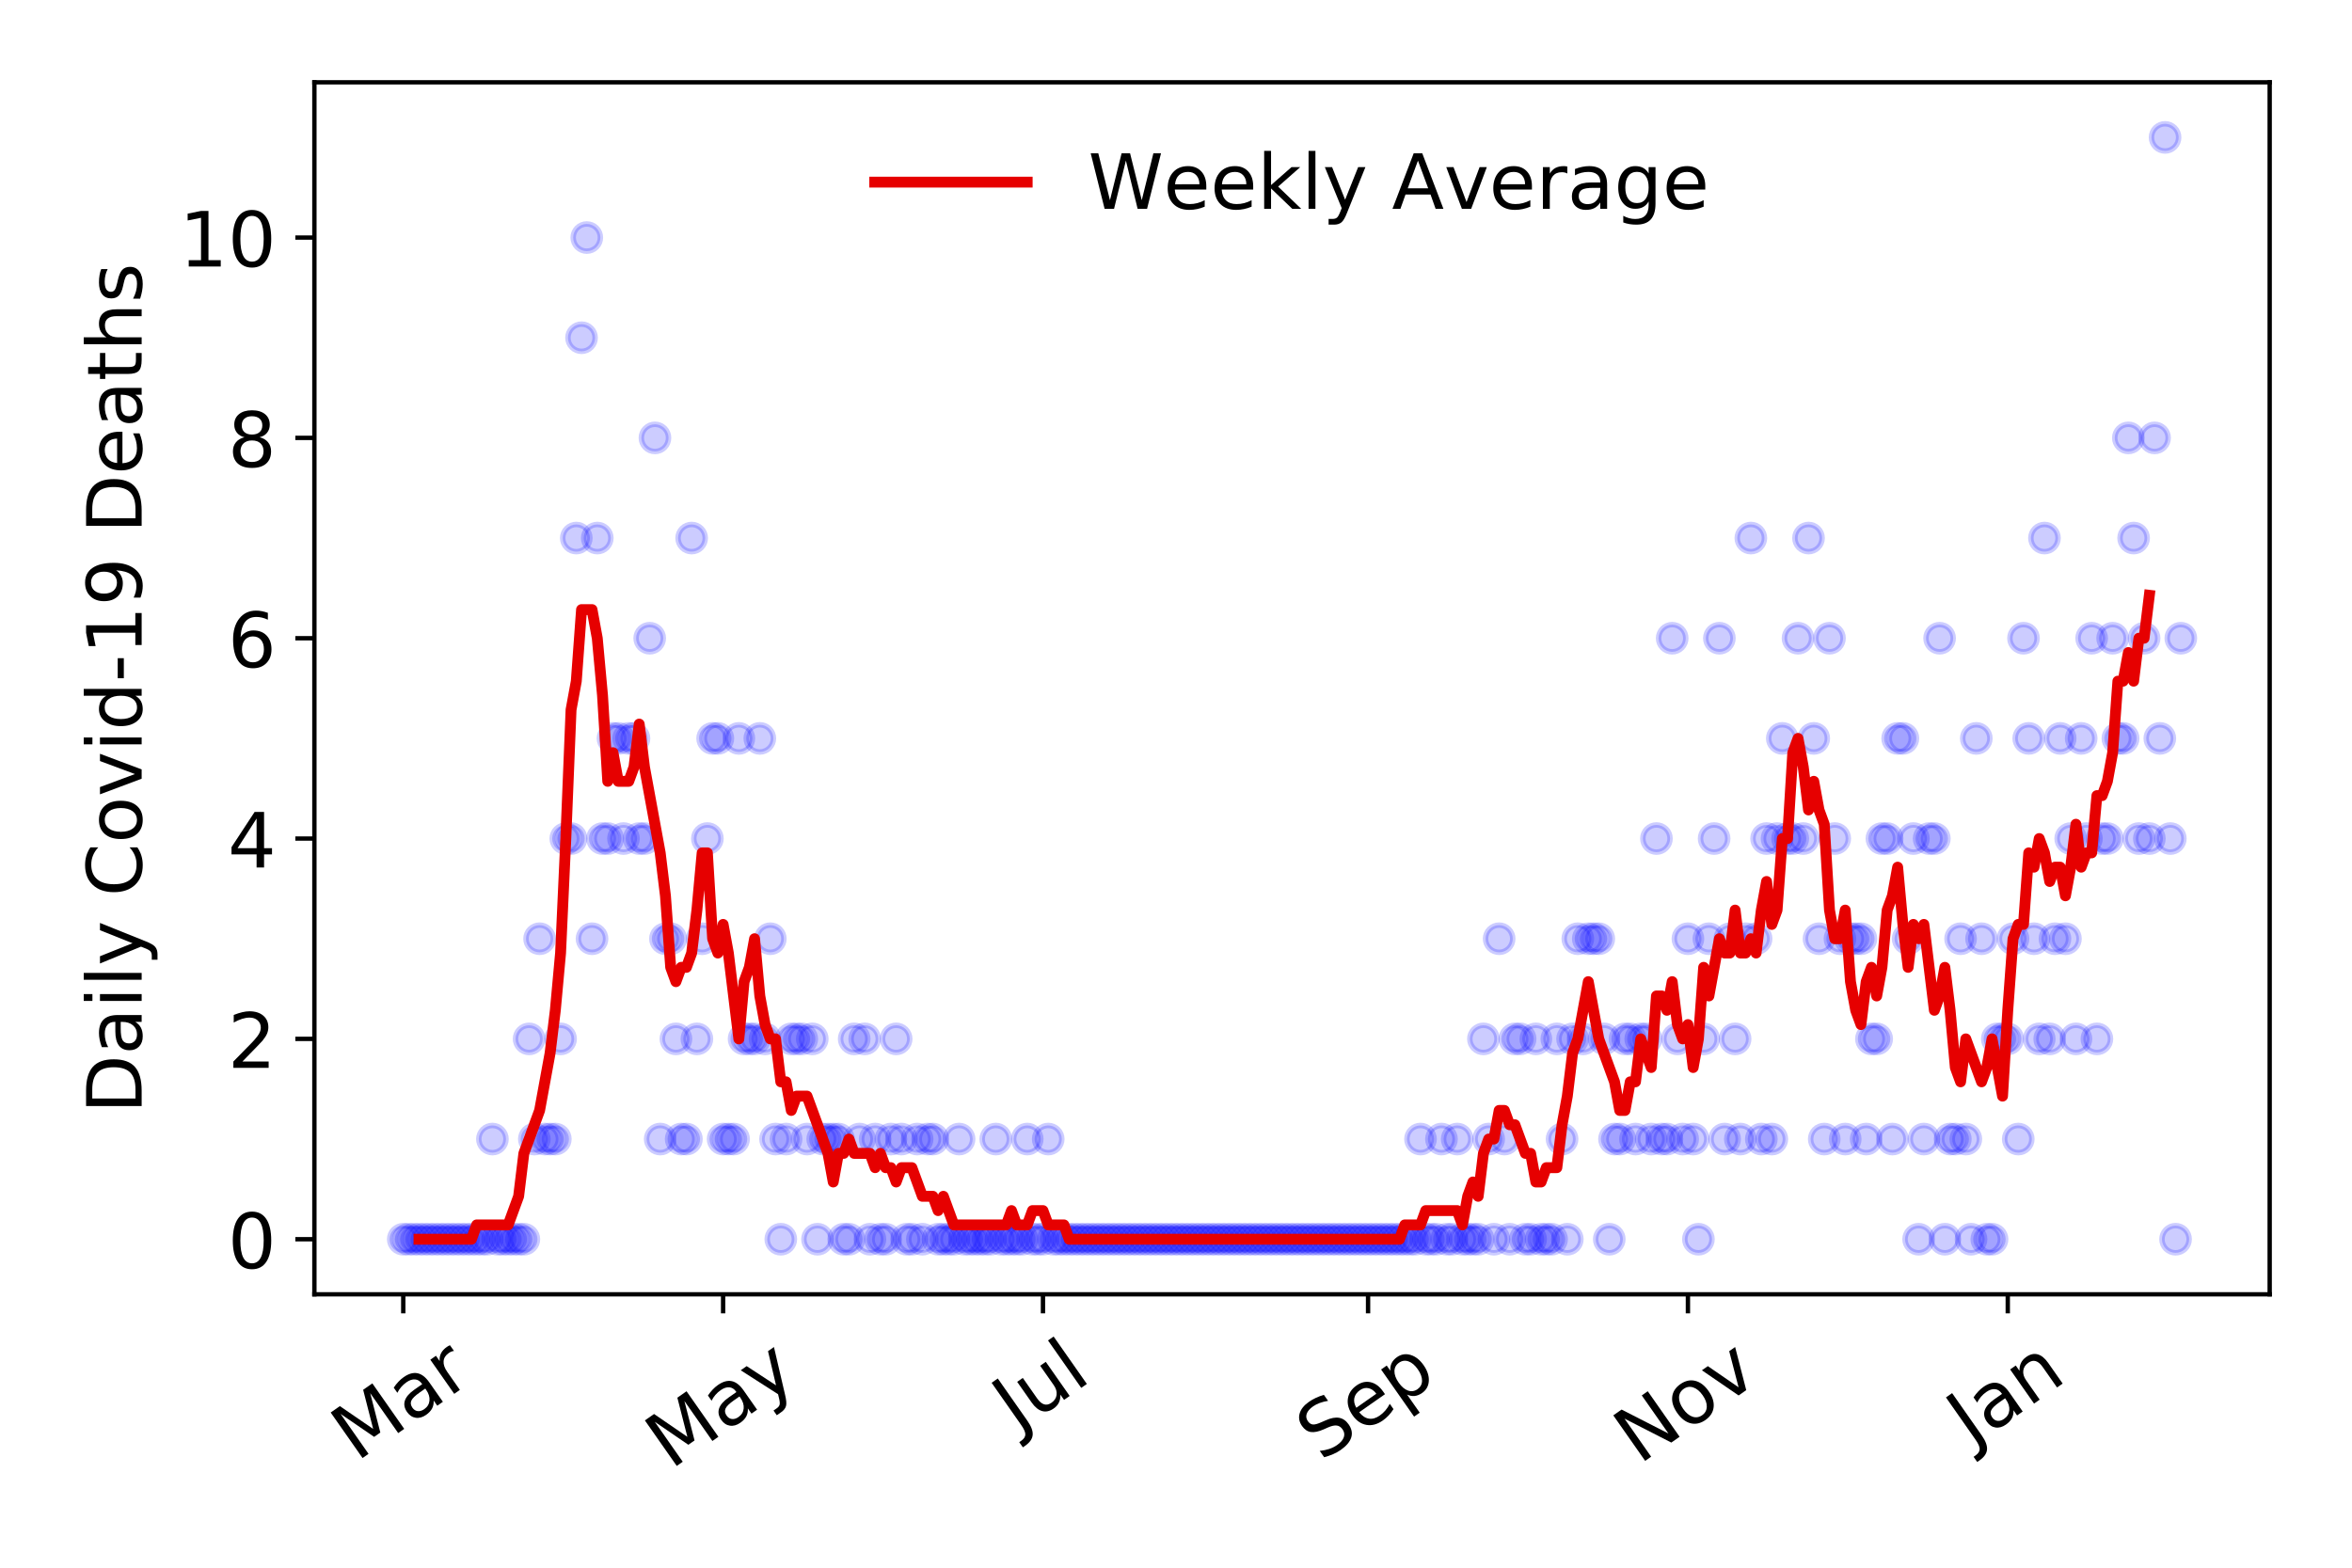 <?xml version="1.0" encoding="utf-8" standalone="no"?>
<!DOCTYPE svg PUBLIC "-//W3C//DTD SVG 1.1//EN"
  "http://www.w3.org/Graphics/SVG/1.1/DTD/svg11.dtd">
<!-- Created with matplotlib (https://matplotlib.org/) -->
<svg height="288pt" version="1.1" viewBox="0 0 432 288" width="432pt" xmlns="http://www.w3.org/2000/svg" xmlns:xlink="http://www.w3.org/1999/xlink">
 <defs>
  <style type="text/css">
*{stroke-linecap:butt;stroke-linejoin:round;}
  </style>
 </defs>
 <g id="figure_1">
  <g id="patch_1">
   <path d="M 0 288 
L 432 288 
L 432 0 
L 0 0 
z
" style="fill:#ffffff;"/>
  </g>
  <g id="axes_1">
   <g id="patch_2">
    <path d="M 57.745 237.778 
L 416.88 237.778 
L 416.88 15.12 
L 57.745 15.12 
z
" style="fill:#ffffff;"/>
   </g>
   <g id="matplotlib.axis_1">
    <g id="xtick_1">
     <g id="line2d_1">
      <defs>
       <path d="M 0 0 
L 0 3.5 
" id="m34a642f6ed" style="stroke:#000000;stroke-width:0.8;"/>
      </defs>
      <g>
       <use style="stroke:#000000;stroke-width:0.8;" x="74.069" xlink:href="#m34a642f6ed" y="237.778"/>
      </g>
     </g>
     <g id="text_1">
      <!-- Mar -->
      <defs>
       <path d="M 9.812 72.906 
L 24.516 72.906 
L 43.109 23.297 
L 61.812 72.906 
L 76.516 72.906 
L 76.516 0 
L 66.891 0 
L 66.891 64.016 
L 48.094 14.016 
L 38.188 14.016 
L 19.391 64.016 
L 19.391 0 
L 9.812 0 
z
" id="DejaVuSans-77"/>
       <path d="M 34.281 27.484 
Q 23.391 27.484 19.188 25 
Q 14.984 22.516 14.984 16.5 
Q 14.984 11.719 18.141 8.906 
Q 21.297 6.109 26.703 6.109 
Q 34.188 6.109 38.703 11.406 
Q 43.219 16.703 43.219 25.484 
L 43.219 27.484 
z
M 52.203 31.203 
L 52.203 0 
L 43.219 0 
L 43.219 8.297 
Q 40.141 3.328 35.547 0.953 
Q 30.953 -1.422 24.312 -1.422 
Q 15.922 -1.422 10.953 3.297 
Q 6 8.016 6 15.922 
Q 6 25.141 12.172 29.828 
Q 18.359 34.516 30.609 34.516 
L 43.219 34.516 
L 43.219 35.406 
Q 43.219 41.609 39.141 45 
Q 35.062 48.391 27.688 48.391 
Q 23 48.391 18.547 47.266 
Q 14.109 46.141 10.016 43.891 
L 10.016 52.203 
Q 14.938 54.109 19.578 55.047 
Q 24.219 56 28.609 56 
Q 40.484 56 46.344 49.844 
Q 52.203 43.703 52.203 31.203 
z
" id="DejaVuSans-97"/>
       <path d="M 41.109 46.297 
Q 39.594 47.172 37.812 47.578 
Q 36.031 48 33.891 48 
Q 26.266 48 22.188 43.047 
Q 18.109 38.094 18.109 28.812 
L 18.109 0 
L 9.078 0 
L 9.078 54.688 
L 18.109 54.688 
L 18.109 46.188 
Q 20.953 51.172 25.484 53.578 
Q 30.031 56 36.531 56 
Q 37.453 56 38.578 55.875 
Q 39.703 55.766 41.062 55.516 
z
" id="DejaVuSans-114"/>
      </defs>
      <g transform="translate(65.467 268.643)rotate(-35)scale(0.14 -0.14)">
       <use xlink:href="#DejaVuSans-77"/>
       <use x="86.279" xlink:href="#DejaVuSans-97"/>
       <use x="147.559" xlink:href="#DejaVuSans-114"/>
      </g>
     </g>
    </g>
    <g id="xtick_2">
     <g id="line2d_2">
      <g>
       <use style="stroke:#000000;stroke-width:0.8;" x="132.818" xlink:href="#m34a642f6ed" y="237.778"/>
      </g>
     </g>
     <g id="text_2">
      <!-- May -->
      <defs>
       <path d="M 32.172 -5.078 
Q 28.375 -14.844 24.75 -17.812 
Q 21.141 -20.797 15.094 -20.797 
L 7.906 -20.797 
L 7.906 -13.281 
L 13.188 -13.281 
Q 16.891 -13.281 18.938 -11.516 
Q 21 -9.766 23.484 -3.219 
L 25.094 0.875 
L 2.984 54.688 
L 12.5 54.688 
L 29.594 11.922 
L 46.688 54.688 
L 56.203 54.688 
z
" id="DejaVuSans-121"/>
      </defs>
      <g transform="translate(123.178 270.094)rotate(-35)scale(0.14 -0.14)">
       <use xlink:href="#DejaVuSans-77"/>
       <use x="86.279" xlink:href="#DejaVuSans-97"/>
       <use x="147.559" xlink:href="#DejaVuSans-121"/>
      </g>
     </g>
    </g>
    <g id="xtick_3">
     <g id="line2d_3">
      <g>
       <use style="stroke:#000000;stroke-width:0.8;" x="191.566" xlink:href="#m34a642f6ed" y="237.778"/>
      </g>
     </g>
     <g id="text_3">
      <!-- Jul -->
      <defs>
       <path d="M 9.812 72.906 
L 19.672 72.906 
L 19.672 5.078 
Q 19.672 -8.109 14.672 -14.062 
Q 9.672 -20.016 -1.422 -20.016 
L -5.172 -20.016 
L -5.172 -11.719 
L -2.094 -11.719 
Q 4.438 -11.719 7.125 -8.047 
Q 9.812 -4.391 9.812 5.078 
z
" id="DejaVuSans-74"/>
       <path d="M 8.5 21.578 
L 8.5 54.688 
L 17.484 54.688 
L 17.484 21.922 
Q 17.484 14.156 20.5 10.266 
Q 23.531 6.391 29.594 6.391 
Q 36.859 6.391 41.078 11.031 
Q 45.312 15.672 45.312 23.688 
L 45.312 54.688 
L 54.297 54.688 
L 54.297 0 
L 45.312 0 
L 45.312 8.406 
Q 42.047 3.422 37.719 1 
Q 33.406 -1.422 27.688 -1.422 
Q 18.266 -1.422 13.375 4.438 
Q 8.5 10.297 8.5 21.578 
z
M 31.109 56 
z
" id="DejaVuSans-117"/>
       <path d="M 9.422 75.984 
L 18.406 75.984 
L 18.406 0 
L 9.422 0 
z
" id="DejaVuSans-108"/>
      </defs>
      <g transform="translate(186.863 263.181)rotate(-35)scale(0.14 -0.14)">
       <use xlink:href="#DejaVuSans-74"/>
       <use x="29.492" xlink:href="#DejaVuSans-117"/>
       <use x="92.871" xlink:href="#DejaVuSans-108"/>
      </g>
     </g>
    </g>
    <g id="xtick_4">
     <g id="line2d_4">
      <g>
       <use style="stroke:#000000;stroke-width:0.8;" x="251.277" xlink:href="#m34a642f6ed" y="237.778"/>
      </g>
     </g>
     <g id="text_4">
      <!-- Sep -->
      <defs>
       <path d="M 53.516 70.516 
L 53.516 60.891 
Q 47.906 63.578 42.922 64.891 
Q 37.938 66.219 33.297 66.219 
Q 25.25 66.219 20.875 63.094 
Q 16.5 59.969 16.5 54.203 
Q 16.5 49.359 19.406 46.891 
Q 22.312 44.438 30.422 42.922 
L 36.375 41.703 
Q 47.406 39.594 52.656 34.297 
Q 57.906 29 57.906 20.125 
Q 57.906 9.516 50.797 4.047 
Q 43.703 -1.422 29.984 -1.422 
Q 24.812 -1.422 18.969 -0.25 
Q 13.141 0.922 6.891 3.219 
L 6.891 13.375 
Q 12.891 10.016 18.656 8.297 
Q 24.422 6.594 29.984 6.594 
Q 38.422 6.594 43.016 9.906 
Q 47.609 13.234 47.609 19.391 
Q 47.609 24.75 44.312 27.781 
Q 41.016 30.812 33.5 32.328 
L 27.484 33.5 
Q 16.453 35.688 11.516 40.375 
Q 6.594 45.062 6.594 53.422 
Q 6.594 63.094 13.406 68.656 
Q 20.219 74.219 32.172 74.219 
Q 37.312 74.219 42.625 73.281 
Q 47.953 72.359 53.516 70.516 
z
" id="DejaVuSans-83"/>
       <path d="M 56.203 29.594 
L 56.203 25.203 
L 14.891 25.203 
Q 15.484 15.922 20.484 11.062 
Q 25.484 6.203 34.422 6.203 
Q 39.594 6.203 44.453 7.469 
Q 49.312 8.734 54.109 11.281 
L 54.109 2.781 
Q 49.266 0.734 44.188 -0.344 
Q 39.109 -1.422 33.891 -1.422 
Q 20.797 -1.422 13.156 6.188 
Q 5.516 13.812 5.516 26.812 
Q 5.516 40.234 12.766 48.109 
Q 20.016 56 32.328 56 
Q 43.359 56 49.781 48.891 
Q 56.203 41.797 56.203 29.594 
z
M 47.219 32.234 
Q 47.125 39.594 43.094 43.984 
Q 39.062 48.391 32.422 48.391 
Q 24.906 48.391 20.391 44.141 
Q 15.875 39.891 15.188 32.172 
z
" id="DejaVuSans-101"/>
       <path d="M 18.109 8.203 
L 18.109 -20.797 
L 9.078 -20.797 
L 9.078 54.688 
L 18.109 54.688 
L 18.109 46.391 
Q 20.953 51.266 25.266 53.625 
Q 29.594 56 35.594 56 
Q 45.562 56 51.781 48.094 
Q 58.016 40.188 58.016 27.297 
Q 58.016 14.406 51.781 6.484 
Q 45.562 -1.422 35.594 -1.422 
Q 29.594 -1.422 25.266 0.953 
Q 20.953 3.328 18.109 8.203 
z
M 48.688 27.297 
Q 48.688 37.203 44.609 42.844 
Q 40.531 48.484 33.406 48.484 
Q 26.266 48.484 22.188 42.844 
Q 18.109 37.203 18.109 27.297 
Q 18.109 17.391 22.188 11.75 
Q 26.266 6.109 33.406 6.109 
Q 40.531 6.109 44.609 11.75 
Q 48.688 17.391 48.688 27.297 
z
" id="DejaVuSans-112"/>
      </defs>
      <g transform="translate(242.684 268.629)rotate(-35)scale(0.14 -0.14)">
       <use xlink:href="#DejaVuSans-83"/>
       <use x="63.477" xlink:href="#DejaVuSans-101"/>
       <use x="125" xlink:href="#DejaVuSans-112"/>
      </g>
     </g>
    </g>
    <g id="xtick_5">
     <g id="line2d_5">
      <g>
       <use style="stroke:#000000;stroke-width:0.8;" x="310.026" xlink:href="#m34a642f6ed" y="237.778"/>
      </g>
     </g>
     <g id="text_5">
      <!-- Nov -->
      <defs>
       <path d="M 9.812 72.906 
L 23.094 72.906 
L 55.422 11.922 
L 55.422 72.906 
L 64.984 72.906 
L 64.984 0 
L 51.703 0 
L 19.391 60.984 
L 19.391 0 
L 9.812 0 
z
" id="DejaVuSans-78"/>
       <path d="M 30.609 48.391 
Q 23.391 48.391 19.188 42.75 
Q 14.984 37.109 14.984 27.297 
Q 14.984 17.484 19.156 11.844 
Q 23.344 6.203 30.609 6.203 
Q 37.797 6.203 41.984 11.859 
Q 46.188 17.531 46.188 27.297 
Q 46.188 37.016 41.984 42.703 
Q 37.797 48.391 30.609 48.391 
z
M 30.609 56 
Q 42.328 56 49.016 48.375 
Q 55.719 40.766 55.719 27.297 
Q 55.719 13.875 49.016 6.219 
Q 42.328 -1.422 30.609 -1.422 
Q 18.844 -1.422 12.172 6.219 
Q 5.516 13.875 5.516 27.297 
Q 5.516 40.766 12.172 48.375 
Q 18.844 56 30.609 56 
z
" id="DejaVuSans-111"/>
       <path d="M 2.984 54.688 
L 12.5 54.688 
L 29.594 8.797 
L 46.688 54.688 
L 56.203 54.688 
L 35.688 0 
L 23.484 0 
z
" id="DejaVuSans-118"/>
      </defs>
      <g transform="translate(301.049 269.166)rotate(-35)scale(0.14 -0.14)">
       <use xlink:href="#DejaVuSans-78"/>
       <use x="74.805" xlink:href="#DejaVuSans-111"/>
       <use x="135.986" xlink:href="#DejaVuSans-118"/>
      </g>
     </g>
    </g>
    <g id="xtick_6">
     <g id="line2d_6">
      <g>
       <use style="stroke:#000000;stroke-width:0.8;" x="368.774" xlink:href="#m34a642f6ed" y="237.778"/>
      </g>
     </g>
     <g id="text_6">
      <!-- Jan -->
      <defs>
       <path d="M 54.891 33.016 
L 54.891 0 
L 45.906 0 
L 45.906 32.719 
Q 45.906 40.484 42.875 44.328 
Q 39.844 48.188 33.797 48.188 
Q 26.516 48.188 22.312 43.547 
Q 18.109 38.922 18.109 30.906 
L 18.109 0 
L 9.078 0 
L 9.078 54.688 
L 18.109 54.688 
L 18.109 46.188 
Q 21.344 51.125 25.703 53.562 
Q 30.078 56 35.797 56 
Q 45.219 56 50.047 50.172 
Q 54.891 44.344 54.891 33.016 
z
" id="DejaVuSans-110"/>
      </defs>
      <g transform="translate(362.15 265.871)rotate(-35)scale(0.14 -0.14)">
       <use xlink:href="#DejaVuSans-74"/>
       <use x="29.492" xlink:href="#DejaVuSans-97"/>
       <use x="90.771" xlink:href="#DejaVuSans-110"/>
      </g>
     </g>
    </g>
   </g>
   <g id="matplotlib.axis_2">
    <g id="ytick_1">
     <g id="line2d_7">
      <defs>
       <path d="M 0 0 
L -3.5 0 
" id="m82cac93c26" style="stroke:#000000;stroke-width:0.8;"/>
      </defs>
      <g>
       <use style="stroke:#000000;stroke-width:0.8;" x="57.745" xlink:href="#m82cac93c26" y="227.657"/>
      </g>
     </g>
     <g id="text_7">
      <!-- 0 -->
      <defs>
       <path d="M 31.781 66.406 
Q 24.172 66.406 20.328 58.906 
Q 16.5 51.422 16.5 36.375 
Q 16.5 21.391 20.328 13.891 
Q 24.172 6.391 31.781 6.391 
Q 39.453 6.391 43.281 13.891 
Q 47.125 21.391 47.125 36.375 
Q 47.125 51.422 43.281 58.906 
Q 39.453 66.406 31.781 66.406 
z
M 31.781 74.219 
Q 44.047 74.219 50.516 64.516 
Q 56.984 54.828 56.984 36.375 
Q 56.984 17.969 50.516 8.266 
Q 44.047 -1.422 31.781 -1.422 
Q 19.531 -1.422 13.062 8.266 
Q 6.594 17.969 6.594 36.375 
Q 6.594 54.828 13.062 64.516 
Q 19.531 74.219 31.781 74.219 
z
" id="DejaVuSans-48"/>
      </defs>
      <g transform="translate(41.837 232.976)scale(0.14 -0.14)">
       <use xlink:href="#DejaVuSans-48"/>
      </g>
     </g>
    </g>
    <g id="ytick_2">
     <g id="line2d_8">
      <g>
       <use style="stroke:#000000;stroke-width:0.8;" x="57.745" xlink:href="#m82cac93c26" y="190.854"/>
      </g>
     </g>
     <g id="text_8">
      <!-- 2 -->
      <defs>
       <path d="M 19.188 8.297 
L 53.609 8.297 
L 53.609 0 
L 7.328 0 
L 7.328 8.297 
Q 12.938 14.109 22.625 23.891 
Q 32.328 33.688 34.812 36.531 
Q 39.547 41.844 41.422 45.531 
Q 43.312 49.219 43.312 52.781 
Q 43.312 58.594 39.234 62.25 
Q 35.156 65.922 28.609 65.922 
Q 23.969 65.922 18.812 64.312 
Q 13.672 62.703 7.812 59.422 
L 7.812 69.391 
Q 13.766 71.781 18.938 73 
Q 24.125 74.219 28.422 74.219 
Q 39.75 74.219 46.484 68.547 
Q 53.219 62.891 53.219 53.422 
Q 53.219 48.922 51.531 44.891 
Q 49.859 40.875 45.406 35.406 
Q 44.188 33.984 37.641 27.219 
Q 31.109 20.453 19.188 8.297 
z
" id="DejaVuSans-50"/>
      </defs>
      <g transform="translate(41.837 196.173)scale(0.14 -0.14)">
       <use xlink:href="#DejaVuSans-50"/>
      </g>
     </g>
    </g>
    <g id="ytick_3">
     <g id="line2d_9">
      <g>
       <use style="stroke:#000000;stroke-width:0.8;" x="57.745" xlink:href="#m82cac93c26" y="154.051"/>
      </g>
     </g>
     <g id="text_9">
      <!-- 4 -->
      <defs>
       <path d="M 37.797 64.312 
L 12.891 25.391 
L 37.797 25.391 
z
M 35.203 72.906 
L 47.609 72.906 
L 47.609 25.391 
L 58.016 25.391 
L 58.016 17.188 
L 47.609 17.188 
L 47.609 0 
L 37.797 0 
L 37.797 17.188 
L 4.891 17.188 
L 4.891 26.703 
z
" id="DejaVuSans-52"/>
      </defs>
      <g transform="translate(41.837 159.37)scale(0.14 -0.14)">
       <use xlink:href="#DejaVuSans-52"/>
      </g>
     </g>
    </g>
    <g id="ytick_4">
     <g id="line2d_10">
      <g>
       <use style="stroke:#000000;stroke-width:0.8;" x="57.745" xlink:href="#m82cac93c26" y="117.248"/>
      </g>
     </g>
     <g id="text_10">
      <!-- 6 -->
      <defs>
       <path d="M 33.016 40.375 
Q 26.375 40.375 22.484 35.828 
Q 18.609 31.297 18.609 23.391 
Q 18.609 15.531 22.484 10.953 
Q 26.375 6.391 33.016 6.391 
Q 39.656 6.391 43.531 10.953 
Q 47.406 15.531 47.406 23.391 
Q 47.406 31.297 43.531 35.828 
Q 39.656 40.375 33.016 40.375 
z
M 52.594 71.297 
L 52.594 62.312 
Q 48.875 64.062 45.094 64.984 
Q 41.312 65.922 37.594 65.922 
Q 27.828 65.922 22.672 59.328 
Q 17.531 52.734 16.797 39.406 
Q 19.672 43.656 24.016 45.922 
Q 28.375 48.188 33.594 48.188 
Q 44.578 48.188 50.953 41.516 
Q 57.328 34.859 57.328 23.391 
Q 57.328 12.156 50.688 5.359 
Q 44.047 -1.422 33.016 -1.422 
Q 20.359 -1.422 13.672 8.266 
Q 6.984 17.969 6.984 36.375 
Q 6.984 53.656 15.188 63.938 
Q 23.391 74.219 37.203 74.219 
Q 40.922 74.219 44.703 73.484 
Q 48.484 72.75 52.594 71.297 
z
" id="DejaVuSans-54"/>
      </defs>
      <g transform="translate(41.837 122.567)scale(0.14 -0.14)">
       <use xlink:href="#DejaVuSans-54"/>
      </g>
     </g>
    </g>
    <g id="ytick_5">
     <g id="line2d_11">
      <g>
       <use style="stroke:#000000;stroke-width:0.8;" x="57.745" xlink:href="#m82cac93c26" y="80.445"/>
      </g>
     </g>
     <g id="text_11">
      <!-- 8 -->
      <defs>
       <path d="M 31.781 34.625 
Q 24.75 34.625 20.719 30.859 
Q 16.703 27.094 16.703 20.516 
Q 16.703 13.922 20.719 10.156 
Q 24.75 6.391 31.781 6.391 
Q 38.812 6.391 42.859 10.172 
Q 46.922 13.969 46.922 20.516 
Q 46.922 27.094 42.891 30.859 
Q 38.875 34.625 31.781 34.625 
z
M 21.922 38.812 
Q 15.578 40.375 12.031 44.719 
Q 8.5 49.078 8.5 55.328 
Q 8.5 64.062 14.719 69.141 
Q 20.953 74.219 31.781 74.219 
Q 42.672 74.219 48.875 69.141 
Q 55.078 64.062 55.078 55.328 
Q 55.078 49.078 51.531 44.719 
Q 48 40.375 41.703 38.812 
Q 48.828 37.156 52.797 32.312 
Q 56.781 27.484 56.781 20.516 
Q 56.781 9.906 50.312 4.234 
Q 43.844 -1.422 31.781 -1.422 
Q 19.734 -1.422 13.25 4.234 
Q 6.781 9.906 6.781 20.516 
Q 6.781 27.484 10.781 32.312 
Q 14.797 37.156 21.922 38.812 
z
M 18.312 54.391 
Q 18.312 48.734 21.844 45.562 
Q 25.391 42.391 31.781 42.391 
Q 38.141 42.391 41.719 45.562 
Q 45.312 48.734 45.312 54.391 
Q 45.312 60.062 41.719 63.234 
Q 38.141 66.406 31.781 66.406 
Q 25.391 66.406 21.844 63.234 
Q 18.312 60.062 18.312 54.391 
z
" id="DejaVuSans-56"/>
      </defs>
      <g transform="translate(41.837 85.764)scale(0.14 -0.14)">
       <use xlink:href="#DejaVuSans-56"/>
      </g>
     </g>
    </g>
    <g id="ytick_6">
     <g id="line2d_12">
      <g>
       <use style="stroke:#000000;stroke-width:0.8;" x="57.745" xlink:href="#m82cac93c26" y="43.642"/>
      </g>
     </g>
     <g id="text_12">
      <!-- 10 -->
      <defs>
       <path d="M 12.406 8.297 
L 28.516 8.297 
L 28.516 63.922 
L 10.984 60.406 
L 10.984 69.391 
L 28.422 72.906 
L 38.281 72.906 
L 38.281 8.297 
L 54.391 8.297 
L 54.391 0 
L 12.406 0 
z
" id="DejaVuSans-49"/>
      </defs>
      <g transform="translate(32.93 48.961)scale(0.14 -0.14)">
       <use xlink:href="#DejaVuSans-49"/>
       <use x="63.623" xlink:href="#DejaVuSans-48"/>
      </g>
     </g>
    </g>
    <g id="text_13">
     <!-- Daily Covid-19 Deaths -->
     <defs>
      <path d="M 19.672 64.797 
L 19.672 8.109 
L 31.594 8.109 
Q 46.688 8.109 53.688 14.938 
Q 60.688 21.781 60.688 36.531 
Q 60.688 51.172 53.688 57.984 
Q 46.688 64.797 31.594 64.797 
z
M 9.812 72.906 
L 30.078 72.906 
Q 51.266 72.906 61.172 64.094 
Q 71.094 55.281 71.094 36.531 
Q 71.094 17.672 61.125 8.828 
Q 51.172 0 30.078 0 
L 9.812 0 
z
" id="DejaVuSans-68"/>
      <path d="M 9.422 54.688 
L 18.406 54.688 
L 18.406 0 
L 9.422 0 
z
M 9.422 75.984 
L 18.406 75.984 
L 18.406 64.594 
L 9.422 64.594 
z
" id="DejaVuSans-105"/>
      <path id="DejaVuSans-32"/>
      <path d="M 64.406 67.281 
L 64.406 56.891 
Q 59.422 61.531 53.781 63.812 
Q 48.141 66.109 41.797 66.109 
Q 29.297 66.109 22.656 58.469 
Q 16.016 50.828 16.016 36.375 
Q 16.016 21.969 22.656 14.328 
Q 29.297 6.688 41.797 6.688 
Q 48.141 6.688 53.781 8.984 
Q 59.422 11.281 64.406 15.922 
L 64.406 5.609 
Q 59.234 2.094 53.438 0.328 
Q 47.656 -1.422 41.219 -1.422 
Q 24.656 -1.422 15.125 8.703 
Q 5.609 18.844 5.609 36.375 
Q 5.609 53.953 15.125 64.078 
Q 24.656 74.219 41.219 74.219 
Q 47.75 74.219 53.531 72.484 
Q 59.328 70.75 64.406 67.281 
z
" id="DejaVuSans-67"/>
      <path d="M 45.406 46.391 
L 45.406 75.984 
L 54.391 75.984 
L 54.391 0 
L 45.406 0 
L 45.406 8.203 
Q 42.578 3.328 38.25 0.953 
Q 33.938 -1.422 27.875 -1.422 
Q 17.969 -1.422 11.734 6.484 
Q 5.516 14.406 5.516 27.297 
Q 5.516 40.188 11.734 48.094 
Q 17.969 56 27.875 56 
Q 33.938 56 38.25 53.625 
Q 42.578 51.266 45.406 46.391 
z
M 14.797 27.297 
Q 14.797 17.391 18.875 11.75 
Q 22.953 6.109 30.078 6.109 
Q 37.203 6.109 41.297 11.75 
Q 45.406 17.391 45.406 27.297 
Q 45.406 37.203 41.297 42.844 
Q 37.203 48.484 30.078 48.484 
Q 22.953 48.484 18.875 42.844 
Q 14.797 37.203 14.797 27.297 
z
" id="DejaVuSans-100"/>
      <path d="M 4.891 31.391 
L 31.203 31.391 
L 31.203 23.391 
L 4.891 23.391 
z
" id="DejaVuSans-45"/>
      <path d="M 10.984 1.516 
L 10.984 10.5 
Q 14.703 8.734 18.5 7.812 
Q 22.312 6.891 25.984 6.891 
Q 35.75 6.891 40.891 13.453 
Q 46.047 20.016 46.781 33.406 
Q 43.953 29.203 39.594 26.953 
Q 35.25 24.703 29.984 24.703 
Q 19.047 24.703 12.672 31.312 
Q 6.297 37.938 6.297 49.422 
Q 6.297 60.641 12.938 67.422 
Q 19.578 74.219 30.609 74.219 
Q 43.266 74.219 49.922 64.516 
Q 56.594 54.828 56.594 36.375 
Q 56.594 19.141 48.406 8.859 
Q 40.234 -1.422 26.422 -1.422 
Q 22.703 -1.422 18.891 -0.688 
Q 15.094 0.047 10.984 1.516 
z
M 30.609 32.422 
Q 37.25 32.422 41.125 36.953 
Q 45.016 41.5 45.016 49.422 
Q 45.016 57.281 41.125 61.844 
Q 37.25 66.406 30.609 66.406 
Q 23.969 66.406 20.094 61.844 
Q 16.219 57.281 16.219 49.422 
Q 16.219 41.5 20.094 36.953 
Q 23.969 32.422 30.609 32.422 
z
" id="DejaVuSans-57"/>
      <path d="M 18.312 70.219 
L 18.312 54.688 
L 36.812 54.688 
L 36.812 47.703 
L 18.312 47.703 
L 18.312 18.016 
Q 18.312 11.328 20.141 9.422 
Q 21.969 7.516 27.594 7.516 
L 36.812 7.516 
L 36.812 0 
L 27.594 0 
Q 17.188 0 13.234 3.875 
Q 9.281 7.766 9.281 18.016 
L 9.281 47.703 
L 2.688 47.703 
L 2.688 54.688 
L 9.281 54.688 
L 9.281 70.219 
z
" id="DejaVuSans-116"/>
      <path d="M 54.891 33.016 
L 54.891 0 
L 45.906 0 
L 45.906 32.719 
Q 45.906 40.484 42.875 44.328 
Q 39.844 48.188 33.797 48.188 
Q 26.516 48.188 22.312 43.547 
Q 18.109 38.922 18.109 30.906 
L 18.109 0 
L 9.078 0 
L 9.078 75.984 
L 18.109 75.984 
L 18.109 46.188 
Q 21.344 51.125 25.703 53.562 
Q 30.078 56 35.797 56 
Q 45.219 56 50.047 50.172 
Q 54.891 44.344 54.891 33.016 
z
" id="DejaVuSans-104"/>
      <path d="M 44.281 53.078 
L 44.281 44.578 
Q 40.484 46.531 36.375 47.5 
Q 32.281 48.484 27.875 48.484 
Q 21.188 48.484 17.844 46.438 
Q 14.5 44.391 14.5 40.281 
Q 14.5 37.156 16.891 35.375 
Q 19.281 33.594 26.516 31.984 
L 29.594 31.297 
Q 39.156 29.25 43.188 25.516 
Q 47.219 21.781 47.219 15.094 
Q 47.219 7.469 41.188 3.016 
Q 35.156 -1.422 24.609 -1.422 
Q 20.219 -1.422 15.453 -0.562 
Q 10.688 0.297 5.422 2 
L 5.422 11.281 
Q 10.406 8.688 15.234 7.391 
Q 20.062 6.109 24.812 6.109 
Q 31.156 6.109 34.562 8.281 
Q 37.984 10.453 37.984 14.406 
Q 37.984 18.062 35.516 20.016 
Q 33.062 21.969 24.703 23.781 
L 21.578 24.516 
Q 13.234 26.266 9.516 29.906 
Q 5.812 33.547 5.812 39.891 
Q 5.812 47.609 11.281 51.797 
Q 16.75 56 26.812 56 
Q 31.781 56 36.172 55.266 
Q 40.578 54.547 44.281 53.078 
z
" id="DejaVuSans-115"/>
     </defs>
     <g transform="translate(26.018 204.56)rotate(-90)scale(0.14 -0.14)">
      <use xlink:href="#DejaVuSans-68"/>
      <use x="77.002" xlink:href="#DejaVuSans-97"/>
      <use x="138.281" xlink:href="#DejaVuSans-105"/>
      <use x="166.064" xlink:href="#DejaVuSans-108"/>
      <use x="193.848" xlink:href="#DejaVuSans-121"/>
      <use x="253.027" xlink:href="#DejaVuSans-32"/>
      <use x="284.814" xlink:href="#DejaVuSans-67"/>
      <use x="354.639" xlink:href="#DejaVuSans-111"/>
      <use x="415.82" xlink:href="#DejaVuSans-118"/>
      <use x="475" xlink:href="#DejaVuSans-105"/>
      <use x="502.783" xlink:href="#DejaVuSans-100"/>
      <use x="566.26" xlink:href="#DejaVuSans-45"/>
      <use x="602.344" xlink:href="#DejaVuSans-49"/>
      <use x="665.967" xlink:href="#DejaVuSans-57"/>
      <use x="729.59" xlink:href="#DejaVuSans-32"/>
      <use x="761.377" xlink:href="#DejaVuSans-68"/>
      <use x="838.379" xlink:href="#DejaVuSans-101"/>
      <use x="899.902" xlink:href="#DejaVuSans-97"/>
      <use x="961.182" xlink:href="#DejaVuSans-116"/>
      <use x="1000.391" xlink:href="#DejaVuSans-104"/>
      <use x="1063.77" xlink:href="#DejaVuSans-115"/>
     </g>
    </g>
   </g>
   <g id="line2d_13">
    <defs>
     <path d="M 0 2.5 
C 0.663 2.5 1.299 2.237 1.768 1.768 
C 2.237 1.299 2.5 0.663 2.5 0 
C 2.5 -0.663 2.237 -1.299 1.768 -1.768 
C 1.299 -2.237 0.663 -2.5 0 -2.5 
C -0.663 -2.5 -1.299 -2.237 -1.768 -1.768 
C -2.237 -1.299 -2.5 -0.663 -2.5 0 
C -2.5 0.663 -2.237 1.299 -1.768 1.768 
C -1.299 2.237 -0.663 2.5 0 2.5 
z
" id="m330c074ce6" style="stroke:#0000ff;stroke-opacity:0.2;"/>
    </defs>
    <g clip-path="url(#pca224c3727)">
     <use style="fill:#0000ff;fill-opacity:0.2;stroke:#0000ff;stroke-opacity:0.2;" x="74.069" xlink:href="#m330c074ce6" y="227.657"/>
     <use style="fill:#0000ff;fill-opacity:0.2;stroke:#0000ff;stroke-opacity:0.2;" x="75.032" xlink:href="#m330c074ce6" y="227.657"/>
     <use style="fill:#0000ff;fill-opacity:0.2;stroke:#0000ff;stroke-opacity:0.2;" x="75.995" xlink:href="#m330c074ce6" y="227.657"/>
     <use style="fill:#0000ff;fill-opacity:0.2;stroke:#0000ff;stroke-opacity:0.2;" x="76.959" xlink:href="#m330c074ce6" y="227.657"/>
     <use style="fill:#0000ff;fill-opacity:0.2;stroke:#0000ff;stroke-opacity:0.2;" x="77.922" xlink:href="#m330c074ce6" y="227.657"/>
     <use style="fill:#0000ff;fill-opacity:0.2;stroke:#0000ff;stroke-opacity:0.2;" x="78.885" xlink:href="#m330c074ce6" y="227.657"/>
     <use style="fill:#0000ff;fill-opacity:0.2;stroke:#0000ff;stroke-opacity:0.2;" x="79.848" xlink:href="#m330c074ce6" y="227.657"/>
     <use style="fill:#0000ff;fill-opacity:0.2;stroke:#0000ff;stroke-opacity:0.2;" x="80.811" xlink:href="#m330c074ce6" y="227.657"/>
     <use style="fill:#0000ff;fill-opacity:0.2;stroke:#0000ff;stroke-opacity:0.2;" x="81.774" xlink:href="#m330c074ce6" y="227.657"/>
     <use style="fill:#0000ff;fill-opacity:0.2;stroke:#0000ff;stroke-opacity:0.2;" x="82.737" xlink:href="#m330c074ce6" y="227.657"/>
     <use style="fill:#0000ff;fill-opacity:0.2;stroke:#0000ff;stroke-opacity:0.2;" x="83.7" xlink:href="#m330c074ce6" y="227.657"/>
     <use style="fill:#0000ff;fill-opacity:0.2;stroke:#0000ff;stroke-opacity:0.2;" x="84.663" xlink:href="#m330c074ce6" y="227.657"/>
     <use style="fill:#0000ff;fill-opacity:0.2;stroke:#0000ff;stroke-opacity:0.2;" x="85.626" xlink:href="#m330c074ce6" y="227.657"/>
     <use style="fill:#0000ff;fill-opacity:0.2;stroke:#0000ff;stroke-opacity:0.2;" x="86.589" xlink:href="#m330c074ce6" y="227.657"/>
     <use style="fill:#0000ff;fill-opacity:0.2;stroke:#0000ff;stroke-opacity:0.2;" x="87.553" xlink:href="#m330c074ce6" y="227.657"/>
     <use style="fill:#0000ff;fill-opacity:0.2;stroke:#0000ff;stroke-opacity:0.2;" x="88.516" xlink:href="#m330c074ce6" y="227.657"/>
     <use style="fill:#0000ff;fill-opacity:0.2;stroke:#0000ff;stroke-opacity:0.2;" x="89.479" xlink:href="#m330c074ce6" y="227.657"/>
     <use style="fill:#0000ff;fill-opacity:0.2;stroke:#0000ff;stroke-opacity:0.2;" x="90.442" xlink:href="#m330c074ce6" y="209.256"/>
     <use style="fill:#0000ff;fill-opacity:0.2;stroke:#0000ff;stroke-opacity:0.2;" x="91.405" xlink:href="#m330c074ce6" y="227.657"/>
     <use style="fill:#0000ff;fill-opacity:0.2;stroke:#0000ff;stroke-opacity:0.2;" x="92.368" xlink:href="#m330c074ce6" y="227.657"/>
     <use style="fill:#0000ff;fill-opacity:0.2;stroke:#0000ff;stroke-opacity:0.2;" x="93.331" xlink:href="#m330c074ce6" y="227.657"/>
     <use style="fill:#0000ff;fill-opacity:0.2;stroke:#0000ff;stroke-opacity:0.2;" x="94.294" xlink:href="#m330c074ce6" y="227.657"/>
     <use style="fill:#0000ff;fill-opacity:0.2;stroke:#0000ff;stroke-opacity:0.2;" x="95.257" xlink:href="#m330c074ce6" y="227.657"/>
     <use style="fill:#0000ff;fill-opacity:0.2;stroke:#0000ff;stroke-opacity:0.2;" x="96.22" xlink:href="#m330c074ce6" y="227.657"/>
     <use style="fill:#0000ff;fill-opacity:0.2;stroke:#0000ff;stroke-opacity:0.2;" x="97.183" xlink:href="#m330c074ce6" y="190.854"/>
     <use style="fill:#0000ff;fill-opacity:0.2;stroke:#0000ff;stroke-opacity:0.2;" x="98.146" xlink:href="#m330c074ce6" y="209.256"/>
     <use style="fill:#0000ff;fill-opacity:0.2;stroke:#0000ff;stroke-opacity:0.2;" x="99.11" xlink:href="#m330c074ce6" y="172.453"/>
     <use style="fill:#0000ff;fill-opacity:0.2;stroke:#0000ff;stroke-opacity:0.2;" x="100.073" xlink:href="#m330c074ce6" y="209.256"/>
     <use style="fill:#0000ff;fill-opacity:0.2;stroke:#0000ff;stroke-opacity:0.2;" x="101.036" xlink:href="#m330c074ce6" y="209.256"/>
     <use style="fill:#0000ff;fill-opacity:0.2;stroke:#0000ff;stroke-opacity:0.2;" x="101.999" xlink:href="#m330c074ce6" y="209.256"/>
     <use style="fill:#0000ff;fill-opacity:0.2;stroke:#0000ff;stroke-opacity:0.2;" x="102.962" xlink:href="#m330c074ce6" y="190.854"/>
     <use style="fill:#0000ff;fill-opacity:0.2;stroke:#0000ff;stroke-opacity:0.2;" x="103.925" xlink:href="#m330c074ce6" y="154.051"/>
     <use style="fill:#0000ff;fill-opacity:0.2;stroke:#0000ff;stroke-opacity:0.2;" x="104.888" xlink:href="#m330c074ce6" y="154.051"/>
     <use style="fill:#0000ff;fill-opacity:0.2;stroke:#0000ff;stroke-opacity:0.2;" x="105.851" xlink:href="#m330c074ce6" y="98.847"/>
     <use style="fill:#0000ff;fill-opacity:0.2;stroke:#0000ff;stroke-opacity:0.2;" x="106.814" xlink:href="#m330c074ce6" y="62.044"/>
     <use style="fill:#0000ff;fill-opacity:0.2;stroke:#0000ff;stroke-opacity:0.2;" x="107.777" xlink:href="#m330c074ce6" y="43.642"/>
     <use style="fill:#0000ff;fill-opacity:0.2;stroke:#0000ff;stroke-opacity:0.2;" x="108.74" xlink:href="#m330c074ce6" y="172.453"/>
     <use style="fill:#0000ff;fill-opacity:0.2;stroke:#0000ff;stroke-opacity:0.2;" x="109.704" xlink:href="#m330c074ce6" y="98.847"/>
     <use style="fill:#0000ff;fill-opacity:0.2;stroke:#0000ff;stroke-opacity:0.2;" x="110.667" xlink:href="#m330c074ce6" y="154.051"/>
     <use style="fill:#0000ff;fill-opacity:0.2;stroke:#0000ff;stroke-opacity:0.2;" x="111.63" xlink:href="#m330c074ce6" y="154.051"/>
     <use style="fill:#0000ff;fill-opacity:0.2;stroke:#0000ff;stroke-opacity:0.2;" x="112.593" xlink:href="#m330c074ce6" y="135.65"/>
     <use style="fill:#0000ff;fill-opacity:0.2;stroke:#0000ff;stroke-opacity:0.2;" x="113.556" xlink:href="#m330c074ce6" y="135.65"/>
     <use style="fill:#0000ff;fill-opacity:0.2;stroke:#0000ff;stroke-opacity:0.2;" x="114.519" xlink:href="#m330c074ce6" y="154.051"/>
     <use style="fill:#0000ff;fill-opacity:0.2;stroke:#0000ff;stroke-opacity:0.2;" x="115.482" xlink:href="#m330c074ce6" y="135.65"/>
     <use style="fill:#0000ff;fill-opacity:0.2;stroke:#0000ff;stroke-opacity:0.2;" x="116.445" xlink:href="#m330c074ce6" y="135.65"/>
     <use style="fill:#0000ff;fill-opacity:0.2;stroke:#0000ff;stroke-opacity:0.2;" x="117.408" xlink:href="#m330c074ce6" y="154.051"/>
     <use style="fill:#0000ff;fill-opacity:0.2;stroke:#0000ff;stroke-opacity:0.2;" x="118.371" xlink:href="#m330c074ce6" y="154.051"/>
     <use style="fill:#0000ff;fill-opacity:0.2;stroke:#0000ff;stroke-opacity:0.2;" x="119.334" xlink:href="#m330c074ce6" y="117.248"/>
     <use style="fill:#0000ff;fill-opacity:0.2;stroke:#0000ff;stroke-opacity:0.2;" x="120.297" xlink:href="#m330c074ce6" y="80.445"/>
     <use style="fill:#0000ff;fill-opacity:0.2;stroke:#0000ff;stroke-opacity:0.2;" x="121.261" xlink:href="#m330c074ce6" y="209.256"/>
     <use style="fill:#0000ff;fill-opacity:0.2;stroke:#0000ff;stroke-opacity:0.2;" x="122.224" xlink:href="#m330c074ce6" y="172.453"/>
     <use style="fill:#0000ff;fill-opacity:0.2;stroke:#0000ff;stroke-opacity:0.2;" x="123.187" xlink:href="#m330c074ce6" y="172.453"/>
     <use style="fill:#0000ff;fill-opacity:0.2;stroke:#0000ff;stroke-opacity:0.2;" x="124.15" xlink:href="#m330c074ce6" y="190.854"/>
     <use style="fill:#0000ff;fill-opacity:0.2;stroke:#0000ff;stroke-opacity:0.2;" x="125.113" xlink:href="#m330c074ce6" y="209.256"/>
     <use style="fill:#0000ff;fill-opacity:0.2;stroke:#0000ff;stroke-opacity:0.2;" x="126.076" xlink:href="#m330c074ce6" y="209.256"/>
     <use style="fill:#0000ff;fill-opacity:0.2;stroke:#0000ff;stroke-opacity:0.2;" x="127.039" xlink:href="#m330c074ce6" y="98.847"/>
     <use style="fill:#0000ff;fill-opacity:0.2;stroke:#0000ff;stroke-opacity:0.2;" x="128.002" xlink:href="#m330c074ce6" y="190.854"/>
     <use style="fill:#0000ff;fill-opacity:0.2;stroke:#0000ff;stroke-opacity:0.2;" x="128.965" xlink:href="#m330c074ce6" y="172.453"/>
     <use style="fill:#0000ff;fill-opacity:0.2;stroke:#0000ff;stroke-opacity:0.2;" x="129.928" xlink:href="#m330c074ce6" y="154.051"/>
     <use style="fill:#0000ff;fill-opacity:0.2;stroke:#0000ff;stroke-opacity:0.2;" x="130.891" xlink:href="#m330c074ce6" y="135.65"/>
     <use style="fill:#0000ff;fill-opacity:0.2;stroke:#0000ff;stroke-opacity:0.2;" x="131.855" xlink:href="#m330c074ce6" y="135.65"/>
     <use style="fill:#0000ff;fill-opacity:0.2;stroke:#0000ff;stroke-opacity:0.2;" x="132.818" xlink:href="#m330c074ce6" y="209.256"/>
     <use style="fill:#0000ff;fill-opacity:0.2;stroke:#0000ff;stroke-opacity:0.2;" x="133.781" xlink:href="#m330c074ce6" y="209.256"/>
     <use style="fill:#0000ff;fill-opacity:0.2;stroke:#0000ff;stroke-opacity:0.2;" x="134.744" xlink:href="#m330c074ce6" y="209.256"/>
     <use style="fill:#0000ff;fill-opacity:0.2;stroke:#0000ff;stroke-opacity:0.2;" x="135.707" xlink:href="#m330c074ce6" y="135.65"/>
     <use style="fill:#0000ff;fill-opacity:0.2;stroke:#0000ff;stroke-opacity:0.2;" x="136.67" xlink:href="#m330c074ce6" y="190.854"/>
     <use style="fill:#0000ff;fill-opacity:0.2;stroke:#0000ff;stroke-opacity:0.2;" x="137.633" xlink:href="#m330c074ce6" y="190.854"/>
     <use style="fill:#0000ff;fill-opacity:0.2;stroke:#0000ff;stroke-opacity:0.2;" x="138.596" xlink:href="#m330c074ce6" y="190.854"/>
     <use style="fill:#0000ff;fill-opacity:0.2;stroke:#0000ff;stroke-opacity:0.2;" x="139.559" xlink:href="#m330c074ce6" y="135.65"/>
     <use style="fill:#0000ff;fill-opacity:0.2;stroke:#0000ff;stroke-opacity:0.2;" x="140.522" xlink:href="#m330c074ce6" y="190.854"/>
     <use style="fill:#0000ff;fill-opacity:0.2;stroke:#0000ff;stroke-opacity:0.2;" x="141.485" xlink:href="#m330c074ce6" y="172.453"/>
     <use style="fill:#0000ff;fill-opacity:0.2;stroke:#0000ff;stroke-opacity:0.2;" x="142.448" xlink:href="#m330c074ce6" y="209.256"/>
     <use style="fill:#0000ff;fill-opacity:0.2;stroke:#0000ff;stroke-opacity:0.2;" x="143.412" xlink:href="#m330c074ce6" y="227.657"/>
     <use style="fill:#0000ff;fill-opacity:0.2;stroke:#0000ff;stroke-opacity:0.2;" x="144.375" xlink:href="#m330c074ce6" y="209.256"/>
     <use style="fill:#0000ff;fill-opacity:0.2;stroke:#0000ff;stroke-opacity:0.2;" x="145.338" xlink:href="#m330c074ce6" y="190.854"/>
     <use style="fill:#0000ff;fill-opacity:0.2;stroke:#0000ff;stroke-opacity:0.2;" x="146.301" xlink:href="#m330c074ce6" y="190.854"/>
     <use style="fill:#0000ff;fill-opacity:0.2;stroke:#0000ff;stroke-opacity:0.2;" x="147.264" xlink:href="#m330c074ce6" y="190.854"/>
     <use style="fill:#0000ff;fill-opacity:0.2;stroke:#0000ff;stroke-opacity:0.2;" x="148.227" xlink:href="#m330c074ce6" y="209.256"/>
     <use style="fill:#0000ff;fill-opacity:0.2;stroke:#0000ff;stroke-opacity:0.2;" x="149.19" xlink:href="#m330c074ce6" y="190.854"/>
     <use style="fill:#0000ff;fill-opacity:0.2;stroke:#0000ff;stroke-opacity:0.2;" x="150.153" xlink:href="#m330c074ce6" y="227.657"/>
     <use style="fill:#0000ff;fill-opacity:0.2;stroke:#0000ff;stroke-opacity:0.2;" x="151.116" xlink:href="#m330c074ce6" y="209.256"/>
     <use style="fill:#0000ff;fill-opacity:0.2;stroke:#0000ff;stroke-opacity:0.2;" x="152.079" xlink:href="#m330c074ce6" y="209.256"/>
     <use style="fill:#0000ff;fill-opacity:0.2;stroke:#0000ff;stroke-opacity:0.2;" x="153.042" xlink:href="#m330c074ce6" y="209.256"/>
     <use style="fill:#0000ff;fill-opacity:0.2;stroke:#0000ff;stroke-opacity:0.2;" x="154.006" xlink:href="#m330c074ce6" y="209.256"/>
     <use style="fill:#0000ff;fill-opacity:0.2;stroke:#0000ff;stroke-opacity:0.2;" x="154.969" xlink:href="#m330c074ce6" y="227.657"/>
     <use style="fill:#0000ff;fill-opacity:0.2;stroke:#0000ff;stroke-opacity:0.2;" x="155.932" xlink:href="#m330c074ce6" y="227.657"/>
     <use style="fill:#0000ff;fill-opacity:0.2;stroke:#0000ff;stroke-opacity:0.2;" x="156.895" xlink:href="#m330c074ce6" y="190.854"/>
     <use style="fill:#0000ff;fill-opacity:0.2;stroke:#0000ff;stroke-opacity:0.2;" x="157.858" xlink:href="#m330c074ce6" y="209.256"/>
     <use style="fill:#0000ff;fill-opacity:0.2;stroke:#0000ff;stroke-opacity:0.2;" x="158.821" xlink:href="#m330c074ce6" y="190.854"/>
     <use style="fill:#0000ff;fill-opacity:0.2;stroke:#0000ff;stroke-opacity:0.2;" x="159.784" xlink:href="#m330c074ce6" y="227.657"/>
     <use style="fill:#0000ff;fill-opacity:0.2;stroke:#0000ff;stroke-opacity:0.2;" x="160.747" xlink:href="#m330c074ce6" y="209.256"/>
     <use style="fill:#0000ff;fill-opacity:0.2;stroke:#0000ff;stroke-opacity:0.2;" x="161.71" xlink:href="#m330c074ce6" y="227.657"/>
     <use style="fill:#0000ff;fill-opacity:0.2;stroke:#0000ff;stroke-opacity:0.2;" x="162.673" xlink:href="#m330c074ce6" y="227.657"/>
     <use style="fill:#0000ff;fill-opacity:0.2;stroke:#0000ff;stroke-opacity:0.2;" x="163.636" xlink:href="#m330c074ce6" y="209.256"/>
     <use style="fill:#0000ff;fill-opacity:0.2;stroke:#0000ff;stroke-opacity:0.2;" x="164.599" xlink:href="#m330c074ce6" y="190.854"/>
     <use style="fill:#0000ff;fill-opacity:0.2;stroke:#0000ff;stroke-opacity:0.2;" x="165.563" xlink:href="#m330c074ce6" y="209.256"/>
     <use style="fill:#0000ff;fill-opacity:0.2;stroke:#0000ff;stroke-opacity:0.2;" x="166.526" xlink:href="#m330c074ce6" y="227.657"/>
     <use style="fill:#0000ff;fill-opacity:0.2;stroke:#0000ff;stroke-opacity:0.2;" x="167.489" xlink:href="#m330c074ce6" y="227.657"/>
     <use style="fill:#0000ff;fill-opacity:0.2;stroke:#0000ff;stroke-opacity:0.2;" x="168.452" xlink:href="#m330c074ce6" y="209.256"/>
     <use style="fill:#0000ff;fill-opacity:0.2;stroke:#0000ff;stroke-opacity:0.2;" x="169.415" xlink:href="#m330c074ce6" y="227.657"/>
     <use style="fill:#0000ff;fill-opacity:0.2;stroke:#0000ff;stroke-opacity:0.2;" x="170.378" xlink:href="#m330c074ce6" y="209.256"/>
     <use style="fill:#0000ff;fill-opacity:0.2;stroke:#0000ff;stroke-opacity:0.2;" x="171.341" xlink:href="#m330c074ce6" y="209.256"/>
     <use style="fill:#0000ff;fill-opacity:0.2;stroke:#0000ff;stroke-opacity:0.2;" x="172.304" xlink:href="#m330c074ce6" y="227.657"/>
     <use style="fill:#0000ff;fill-opacity:0.2;stroke:#0000ff;stroke-opacity:0.2;" x="173.267" xlink:href="#m330c074ce6" y="227.657"/>
     <use style="fill:#0000ff;fill-opacity:0.2;stroke:#0000ff;stroke-opacity:0.2;" x="174.23" xlink:href="#m330c074ce6" y="227.657"/>
     <use style="fill:#0000ff;fill-opacity:0.2;stroke:#0000ff;stroke-opacity:0.2;" x="175.193" xlink:href="#m330c074ce6" y="227.657"/>
     <use style="fill:#0000ff;fill-opacity:0.2;stroke:#0000ff;stroke-opacity:0.2;" x="176.156" xlink:href="#m330c074ce6" y="209.256"/>
     <use style="fill:#0000ff;fill-opacity:0.2;stroke:#0000ff;stroke-opacity:0.2;" x="177.12" xlink:href="#m330c074ce6" y="227.657"/>
     <use style="fill:#0000ff;fill-opacity:0.2;stroke:#0000ff;stroke-opacity:0.2;" x="178.083" xlink:href="#m330c074ce6" y="227.657"/>
     <use style="fill:#0000ff;fill-opacity:0.2;stroke:#0000ff;stroke-opacity:0.2;" x="179.046" xlink:href="#m330c074ce6" y="227.657"/>
     <use style="fill:#0000ff;fill-opacity:0.2;stroke:#0000ff;stroke-opacity:0.2;" x="180.009" xlink:href="#m330c074ce6" y="227.657"/>
     <use style="fill:#0000ff;fill-opacity:0.2;stroke:#0000ff;stroke-opacity:0.2;" x="180.972" xlink:href="#m330c074ce6" y="227.657"/>
     <use style="fill:#0000ff;fill-opacity:0.2;stroke:#0000ff;stroke-opacity:0.2;" x="181.935" xlink:href="#m330c074ce6" y="227.657"/>
     <use style="fill:#0000ff;fill-opacity:0.2;stroke:#0000ff;stroke-opacity:0.2;" x="182.898" xlink:href="#m330c074ce6" y="209.256"/>
     <use style="fill:#0000ff;fill-opacity:0.2;stroke:#0000ff;stroke-opacity:0.2;" x="183.861" xlink:href="#m330c074ce6" y="227.657"/>
     <use style="fill:#0000ff;fill-opacity:0.2;stroke:#0000ff;stroke-opacity:0.2;" x="184.824" xlink:href="#m330c074ce6" y="227.657"/>
     <use style="fill:#0000ff;fill-opacity:0.2;stroke:#0000ff;stroke-opacity:0.2;" x="185.787" xlink:href="#m330c074ce6" y="227.657"/>
     <use style="fill:#0000ff;fill-opacity:0.2;stroke:#0000ff;stroke-opacity:0.2;" x="186.75" xlink:href="#m330c074ce6" y="227.657"/>
     <use style="fill:#0000ff;fill-opacity:0.2;stroke:#0000ff;stroke-opacity:0.2;" x="187.714" xlink:href="#m330c074ce6" y="227.657"/>
     <use style="fill:#0000ff;fill-opacity:0.2;stroke:#0000ff;stroke-opacity:0.2;" x="188.677" xlink:href="#m330c074ce6" y="209.256"/>
     <use style="fill:#0000ff;fill-opacity:0.2;stroke:#0000ff;stroke-opacity:0.2;" x="189.64" xlink:href="#m330c074ce6" y="227.657"/>
     <use style="fill:#0000ff;fill-opacity:0.2;stroke:#0000ff;stroke-opacity:0.2;" x="190.603" xlink:href="#m330c074ce6" y="227.657"/>
     <use style="fill:#0000ff;fill-opacity:0.2;stroke:#0000ff;stroke-opacity:0.2;" x="191.566" xlink:href="#m330c074ce6" y="227.657"/>
     <use style="fill:#0000ff;fill-opacity:0.2;stroke:#0000ff;stroke-opacity:0.2;" x="192.529" xlink:href="#m330c074ce6" y="209.256"/>
     <use style="fill:#0000ff;fill-opacity:0.2;stroke:#0000ff;stroke-opacity:0.2;" x="193.492" xlink:href="#m330c074ce6" y="227.657"/>
     <use style="fill:#0000ff;fill-opacity:0.2;stroke:#0000ff;stroke-opacity:0.2;" x="194.455" xlink:href="#m330c074ce6" y="227.657"/>
     <use style="fill:#0000ff;fill-opacity:0.2;stroke:#0000ff;stroke-opacity:0.2;" x="195.418" xlink:href="#m330c074ce6" y="227.657"/>
     <use style="fill:#0000ff;fill-opacity:0.2;stroke:#0000ff;stroke-opacity:0.2;" x="196.381" xlink:href="#m330c074ce6" y="227.657"/>
     <use style="fill:#0000ff;fill-opacity:0.2;stroke:#0000ff;stroke-opacity:0.2;" x="197.344" xlink:href="#m330c074ce6" y="227.657"/>
     <use style="fill:#0000ff;fill-opacity:0.2;stroke:#0000ff;stroke-opacity:0.2;" x="198.307" xlink:href="#m330c074ce6" y="227.657"/>
     <use style="fill:#0000ff;fill-opacity:0.2;stroke:#0000ff;stroke-opacity:0.2;" x="199.271" xlink:href="#m330c074ce6" y="227.657"/>
     <use style="fill:#0000ff;fill-opacity:0.2;stroke:#0000ff;stroke-opacity:0.2;" x="200.234" xlink:href="#m330c074ce6" y="227.657"/>
     <use style="fill:#0000ff;fill-opacity:0.2;stroke:#0000ff;stroke-opacity:0.2;" x="201.197" xlink:href="#m330c074ce6" y="227.657"/>
     <use style="fill:#0000ff;fill-opacity:0.2;stroke:#0000ff;stroke-opacity:0.2;" x="202.16" xlink:href="#m330c074ce6" y="227.657"/>
     <use style="fill:#0000ff;fill-opacity:0.2;stroke:#0000ff;stroke-opacity:0.2;" x="203.123" xlink:href="#m330c074ce6" y="227.657"/>
     <use style="fill:#0000ff;fill-opacity:0.2;stroke:#0000ff;stroke-opacity:0.2;" x="204.086" xlink:href="#m330c074ce6" y="227.657"/>
     <use style="fill:#0000ff;fill-opacity:0.2;stroke:#0000ff;stroke-opacity:0.2;" x="205.049" xlink:href="#m330c074ce6" y="227.657"/>
     <use style="fill:#0000ff;fill-opacity:0.2;stroke:#0000ff;stroke-opacity:0.2;" x="206.012" xlink:href="#m330c074ce6" y="227.657"/>
     <use style="fill:#0000ff;fill-opacity:0.2;stroke:#0000ff;stroke-opacity:0.2;" x="206.975" xlink:href="#m330c074ce6" y="227.657"/>
     <use style="fill:#0000ff;fill-opacity:0.2;stroke:#0000ff;stroke-opacity:0.2;" x="207.938" xlink:href="#m330c074ce6" y="227.657"/>
     <use style="fill:#0000ff;fill-opacity:0.2;stroke:#0000ff;stroke-opacity:0.2;" x="208.901" xlink:href="#m330c074ce6" y="227.657"/>
     <use style="fill:#0000ff;fill-opacity:0.2;stroke:#0000ff;stroke-opacity:0.2;" x="209.865" xlink:href="#m330c074ce6" y="227.657"/>
     <use style="fill:#0000ff;fill-opacity:0.2;stroke:#0000ff;stroke-opacity:0.2;" x="210.828" xlink:href="#m330c074ce6" y="227.657"/>
     <use style="fill:#0000ff;fill-opacity:0.2;stroke:#0000ff;stroke-opacity:0.2;" x="211.791" xlink:href="#m330c074ce6" y="227.657"/>
     <use style="fill:#0000ff;fill-opacity:0.2;stroke:#0000ff;stroke-opacity:0.2;" x="212.754" xlink:href="#m330c074ce6" y="227.657"/>
     <use style="fill:#0000ff;fill-opacity:0.2;stroke:#0000ff;stroke-opacity:0.2;" x="213.717" xlink:href="#m330c074ce6" y="227.657"/>
     <use style="fill:#0000ff;fill-opacity:0.2;stroke:#0000ff;stroke-opacity:0.2;" x="214.68" xlink:href="#m330c074ce6" y="227.657"/>
     <use style="fill:#0000ff;fill-opacity:0.2;stroke:#0000ff;stroke-opacity:0.2;" x="215.643" xlink:href="#m330c074ce6" y="227.657"/>
     <use style="fill:#0000ff;fill-opacity:0.2;stroke:#0000ff;stroke-opacity:0.2;" x="216.606" xlink:href="#m330c074ce6" y="227.657"/>
     <use style="fill:#0000ff;fill-opacity:0.2;stroke:#0000ff;stroke-opacity:0.2;" x="217.569" xlink:href="#m330c074ce6" y="227.657"/>
     <use style="fill:#0000ff;fill-opacity:0.2;stroke:#0000ff;stroke-opacity:0.2;" x="218.532" xlink:href="#m330c074ce6" y="227.657"/>
     <use style="fill:#0000ff;fill-opacity:0.2;stroke:#0000ff;stroke-opacity:0.2;" x="219.495" xlink:href="#m330c074ce6" y="227.657"/>
     <use style="fill:#0000ff;fill-opacity:0.2;stroke:#0000ff;stroke-opacity:0.2;" x="220.458" xlink:href="#m330c074ce6" y="227.657"/>
     <use style="fill:#0000ff;fill-opacity:0.2;stroke:#0000ff;stroke-opacity:0.2;" x="221.422" xlink:href="#m330c074ce6" y="227.657"/>
     <use style="fill:#0000ff;fill-opacity:0.2;stroke:#0000ff;stroke-opacity:0.2;" x="222.385" xlink:href="#m330c074ce6" y="227.657"/>
     <use style="fill:#0000ff;fill-opacity:0.2;stroke:#0000ff;stroke-opacity:0.2;" x="223.348" xlink:href="#m330c074ce6" y="227.657"/>
     <use style="fill:#0000ff;fill-opacity:0.2;stroke:#0000ff;stroke-opacity:0.2;" x="224.311" xlink:href="#m330c074ce6" y="227.657"/>
     <use style="fill:#0000ff;fill-opacity:0.2;stroke:#0000ff;stroke-opacity:0.2;" x="225.274" xlink:href="#m330c074ce6" y="227.657"/>
     <use style="fill:#0000ff;fill-opacity:0.2;stroke:#0000ff;stroke-opacity:0.2;" x="226.237" xlink:href="#m330c074ce6" y="227.657"/>
     <use style="fill:#0000ff;fill-opacity:0.2;stroke:#0000ff;stroke-opacity:0.2;" x="227.2" xlink:href="#m330c074ce6" y="227.657"/>
     <use style="fill:#0000ff;fill-opacity:0.2;stroke:#0000ff;stroke-opacity:0.2;" x="228.163" xlink:href="#m330c074ce6" y="227.657"/>
     <use style="fill:#0000ff;fill-opacity:0.2;stroke:#0000ff;stroke-opacity:0.2;" x="229.126" xlink:href="#m330c074ce6" y="227.657"/>
     <use style="fill:#0000ff;fill-opacity:0.2;stroke:#0000ff;stroke-opacity:0.2;" x="230.089" xlink:href="#m330c074ce6" y="227.657"/>
     <use style="fill:#0000ff;fill-opacity:0.2;stroke:#0000ff;stroke-opacity:0.2;" x="231.052" xlink:href="#m330c074ce6" y="227.657"/>
     <use style="fill:#0000ff;fill-opacity:0.2;stroke:#0000ff;stroke-opacity:0.2;" x="232.016" xlink:href="#m330c074ce6" y="227.657"/>
     <use style="fill:#0000ff;fill-opacity:0.2;stroke:#0000ff;stroke-opacity:0.2;" x="232.979" xlink:href="#m330c074ce6" y="227.657"/>
     <use style="fill:#0000ff;fill-opacity:0.2;stroke:#0000ff;stroke-opacity:0.2;" x="233.942" xlink:href="#m330c074ce6" y="227.657"/>
     <use style="fill:#0000ff;fill-opacity:0.2;stroke:#0000ff;stroke-opacity:0.2;" x="234.905" xlink:href="#m330c074ce6" y="227.657"/>
     <use style="fill:#0000ff;fill-opacity:0.2;stroke:#0000ff;stroke-opacity:0.2;" x="235.868" xlink:href="#m330c074ce6" y="227.657"/>
     <use style="fill:#0000ff;fill-opacity:0.2;stroke:#0000ff;stroke-opacity:0.2;" x="236.831" xlink:href="#m330c074ce6" y="227.657"/>
     <use style="fill:#0000ff;fill-opacity:0.2;stroke:#0000ff;stroke-opacity:0.2;" x="237.794" xlink:href="#m330c074ce6" y="227.657"/>
     <use style="fill:#0000ff;fill-opacity:0.2;stroke:#0000ff;stroke-opacity:0.2;" x="238.757" xlink:href="#m330c074ce6" y="227.657"/>
     <use style="fill:#0000ff;fill-opacity:0.2;stroke:#0000ff;stroke-opacity:0.2;" x="239.72" xlink:href="#m330c074ce6" y="227.657"/>
     <use style="fill:#0000ff;fill-opacity:0.2;stroke:#0000ff;stroke-opacity:0.2;" x="240.683" xlink:href="#m330c074ce6" y="227.657"/>
     <use style="fill:#0000ff;fill-opacity:0.2;stroke:#0000ff;stroke-opacity:0.2;" x="241.646" xlink:href="#m330c074ce6" y="227.657"/>
     <use style="fill:#0000ff;fill-opacity:0.2;stroke:#0000ff;stroke-opacity:0.2;" x="242.609" xlink:href="#m330c074ce6" y="227.657"/>
     <use style="fill:#0000ff;fill-opacity:0.2;stroke:#0000ff;stroke-opacity:0.2;" x="243.573" xlink:href="#m330c074ce6" y="227.657"/>
     <use style="fill:#0000ff;fill-opacity:0.2;stroke:#0000ff;stroke-opacity:0.2;" x="244.536" xlink:href="#m330c074ce6" y="227.657"/>
     <use style="fill:#0000ff;fill-opacity:0.2;stroke:#0000ff;stroke-opacity:0.2;" x="245.499" xlink:href="#m330c074ce6" y="227.657"/>
     <use style="fill:#0000ff;fill-opacity:0.2;stroke:#0000ff;stroke-opacity:0.2;" x="246.462" xlink:href="#m330c074ce6" y="227.657"/>
     <use style="fill:#0000ff;fill-opacity:0.2;stroke:#0000ff;stroke-opacity:0.2;" x="247.425" xlink:href="#m330c074ce6" y="227.657"/>
     <use style="fill:#0000ff;fill-opacity:0.2;stroke:#0000ff;stroke-opacity:0.2;" x="248.388" xlink:href="#m330c074ce6" y="227.657"/>
     <use style="fill:#0000ff;fill-opacity:0.2;stroke:#0000ff;stroke-opacity:0.2;" x="249.351" xlink:href="#m330c074ce6" y="227.657"/>
     <use style="fill:#0000ff;fill-opacity:0.2;stroke:#0000ff;stroke-opacity:0.2;" x="250.314" xlink:href="#m330c074ce6" y="227.657"/>
     <use style="fill:#0000ff;fill-opacity:0.2;stroke:#0000ff;stroke-opacity:0.2;" x="251.277" xlink:href="#m330c074ce6" y="227.657"/>
     <use style="fill:#0000ff;fill-opacity:0.2;stroke:#0000ff;stroke-opacity:0.2;" x="252.24" xlink:href="#m330c074ce6" y="227.657"/>
     <use style="fill:#0000ff;fill-opacity:0.2;stroke:#0000ff;stroke-opacity:0.2;" x="253.203" xlink:href="#m330c074ce6" y="227.657"/>
     <use style="fill:#0000ff;fill-opacity:0.2;stroke:#0000ff;stroke-opacity:0.2;" x="254.167" xlink:href="#m330c074ce6" y="227.657"/>
     <use style="fill:#0000ff;fill-opacity:0.2;stroke:#0000ff;stroke-opacity:0.2;" x="255.13" xlink:href="#m330c074ce6" y="227.657"/>
     <use style="fill:#0000ff;fill-opacity:0.2;stroke:#0000ff;stroke-opacity:0.2;" x="256.093" xlink:href="#m330c074ce6" y="227.657"/>
     <use style="fill:#0000ff;fill-opacity:0.2;stroke:#0000ff;stroke-opacity:0.2;" x="257.056" xlink:href="#m330c074ce6" y="227.657"/>
     <use style="fill:#0000ff;fill-opacity:0.2;stroke:#0000ff;stroke-opacity:0.2;" x="258.019" xlink:href="#m330c074ce6" y="227.657"/>
     <use style="fill:#0000ff;fill-opacity:0.2;stroke:#0000ff;stroke-opacity:0.2;" x="258.982" xlink:href="#m330c074ce6" y="227.657"/>
     <use style="fill:#0000ff;fill-opacity:0.2;stroke:#0000ff;stroke-opacity:0.2;" x="259.945" xlink:href="#m330c074ce6" y="227.657"/>
     <use style="fill:#0000ff;fill-opacity:0.2;stroke:#0000ff;stroke-opacity:0.2;" x="260.908" xlink:href="#m330c074ce6" y="209.256"/>
     <use style="fill:#0000ff;fill-opacity:0.2;stroke:#0000ff;stroke-opacity:0.2;" x="261.871" xlink:href="#m330c074ce6" y="227.657"/>
     <use style="fill:#0000ff;fill-opacity:0.2;stroke:#0000ff;stroke-opacity:0.2;" x="262.834" xlink:href="#m330c074ce6" y="227.657"/>
     <use style="fill:#0000ff;fill-opacity:0.2;stroke:#0000ff;stroke-opacity:0.2;" x="263.797" xlink:href="#m330c074ce6" y="227.657"/>
     <use style="fill:#0000ff;fill-opacity:0.2;stroke:#0000ff;stroke-opacity:0.2;" x="264.76" xlink:href="#m330c074ce6" y="209.256"/>
     <use style="fill:#0000ff;fill-opacity:0.2;stroke:#0000ff;stroke-opacity:0.2;" x="265.724" xlink:href="#m330c074ce6" y="227.657"/>
     <use style="fill:#0000ff;fill-opacity:0.2;stroke:#0000ff;stroke-opacity:0.2;" x="266.687" xlink:href="#m330c074ce6" y="227.657"/>
     <use style="fill:#0000ff;fill-opacity:0.2;stroke:#0000ff;stroke-opacity:0.2;" x="267.65" xlink:href="#m330c074ce6" y="209.256"/>
     <use style="fill:#0000ff;fill-opacity:0.2;stroke:#0000ff;stroke-opacity:0.2;" x="268.613" xlink:href="#m330c074ce6" y="227.657"/>
     <use style="fill:#0000ff;fill-opacity:0.2;stroke:#0000ff;stroke-opacity:0.2;" x="269.576" xlink:href="#m330c074ce6" y="227.657"/>
     <use style="fill:#0000ff;fill-opacity:0.2;stroke:#0000ff;stroke-opacity:0.2;" x="270.539" xlink:href="#m330c074ce6" y="227.657"/>
     <use style="fill:#0000ff;fill-opacity:0.2;stroke:#0000ff;stroke-opacity:0.2;" x="271.502" xlink:href="#m330c074ce6" y="227.657"/>
     <use style="fill:#0000ff;fill-opacity:0.2;stroke:#0000ff;stroke-opacity:0.2;" x="272.465" xlink:href="#m330c074ce6" y="190.854"/>
     <use style="fill:#0000ff;fill-opacity:0.2;stroke:#0000ff;stroke-opacity:0.2;" x="273.428" xlink:href="#m330c074ce6" y="209.256"/>
     <use style="fill:#0000ff;fill-opacity:0.2;stroke:#0000ff;stroke-opacity:0.2;" x="274.391" xlink:href="#m330c074ce6" y="227.657"/>
     <use style="fill:#0000ff;fill-opacity:0.2;stroke:#0000ff;stroke-opacity:0.2;" x="275.354" xlink:href="#m330c074ce6" y="172.453"/>
     <use style="fill:#0000ff;fill-opacity:0.2;stroke:#0000ff;stroke-opacity:0.2;" x="276.318" xlink:href="#m330c074ce6" y="209.256"/>
     <use style="fill:#0000ff;fill-opacity:0.2;stroke:#0000ff;stroke-opacity:0.2;" x="277.281" xlink:href="#m330c074ce6" y="227.657"/>
     <use style="fill:#0000ff;fill-opacity:0.2;stroke:#0000ff;stroke-opacity:0.2;" x="278.244" xlink:href="#m330c074ce6" y="190.854"/>
     <use style="fill:#0000ff;fill-opacity:0.2;stroke:#0000ff;stroke-opacity:0.2;" x="279.207" xlink:href="#m330c074ce6" y="190.854"/>
     <use style="fill:#0000ff;fill-opacity:0.2;stroke:#0000ff;stroke-opacity:0.2;" x="280.17" xlink:href="#m330c074ce6" y="227.657"/>
     <use style="fill:#0000ff;fill-opacity:0.2;stroke:#0000ff;stroke-opacity:0.2;" x="281.133" xlink:href="#m330c074ce6" y="227.657"/>
     <use style="fill:#0000ff;fill-opacity:0.2;stroke:#0000ff;stroke-opacity:0.2;" x="282.096" xlink:href="#m330c074ce6" y="190.854"/>
     <use style="fill:#0000ff;fill-opacity:0.2;stroke:#0000ff;stroke-opacity:0.2;" x="283.059" xlink:href="#m330c074ce6" y="227.657"/>
     <use style="fill:#0000ff;fill-opacity:0.2;stroke:#0000ff;stroke-opacity:0.2;" x="284.022" xlink:href="#m330c074ce6" y="227.657"/>
     <use style="fill:#0000ff;fill-opacity:0.2;stroke:#0000ff;stroke-opacity:0.2;" x="284.985" xlink:href="#m330c074ce6" y="227.657"/>
     <use style="fill:#0000ff;fill-opacity:0.2;stroke:#0000ff;stroke-opacity:0.2;" x="285.948" xlink:href="#m330c074ce6" y="190.854"/>
     <use style="fill:#0000ff;fill-opacity:0.2;stroke:#0000ff;stroke-opacity:0.2;" x="286.911" xlink:href="#m330c074ce6" y="209.256"/>
     <use style="fill:#0000ff;fill-opacity:0.2;stroke:#0000ff;stroke-opacity:0.2;" x="287.875" xlink:href="#m330c074ce6" y="227.657"/>
     <use style="fill:#0000ff;fill-opacity:0.2;stroke:#0000ff;stroke-opacity:0.2;" x="288.838" xlink:href="#m330c074ce6" y="190.854"/>
     <use style="fill:#0000ff;fill-opacity:0.2;stroke:#0000ff;stroke-opacity:0.2;" x="289.801" xlink:href="#m330c074ce6" y="172.453"/>
     <use style="fill:#0000ff;fill-opacity:0.2;stroke:#0000ff;stroke-opacity:0.2;" x="290.764" xlink:href="#m330c074ce6" y="190.854"/>
     <use style="fill:#0000ff;fill-opacity:0.2;stroke:#0000ff;stroke-opacity:0.2;" x="291.727" xlink:href="#m330c074ce6" y="172.453"/>
     <use style="fill:#0000ff;fill-opacity:0.2;stroke:#0000ff;stroke-opacity:0.2;" x="292.69" xlink:href="#m330c074ce6" y="172.453"/>
     <use style="fill:#0000ff;fill-opacity:0.2;stroke:#0000ff;stroke-opacity:0.2;" x="293.653" xlink:href="#m330c074ce6" y="172.453"/>
     <use style="fill:#0000ff;fill-opacity:0.2;stroke:#0000ff;stroke-opacity:0.2;" x="294.616" xlink:href="#m330c074ce6" y="190.854"/>
     <use style="fill:#0000ff;fill-opacity:0.2;stroke:#0000ff;stroke-opacity:0.2;" x="295.579" xlink:href="#m330c074ce6" y="227.657"/>
     <use style="fill:#0000ff;fill-opacity:0.2;stroke:#0000ff;stroke-opacity:0.2;" x="296.542" xlink:href="#m330c074ce6" y="209.256"/>
     <use style="fill:#0000ff;fill-opacity:0.2;stroke:#0000ff;stroke-opacity:0.2;" x="297.505" xlink:href="#m330c074ce6" y="209.256"/>
     <use style="fill:#0000ff;fill-opacity:0.2;stroke:#0000ff;stroke-opacity:0.2;" x="298.469" xlink:href="#m330c074ce6" y="190.854"/>
     <use style="fill:#0000ff;fill-opacity:0.2;stroke:#0000ff;stroke-opacity:0.2;" x="299.432" xlink:href="#m330c074ce6" y="190.854"/>
     <use style="fill:#0000ff;fill-opacity:0.2;stroke:#0000ff;stroke-opacity:0.2;" x="300.395" xlink:href="#m330c074ce6" y="209.256"/>
     <use style="fill:#0000ff;fill-opacity:0.2;stroke:#0000ff;stroke-opacity:0.2;" x="301.358" xlink:href="#m330c074ce6" y="190.854"/>
     <use style="fill:#0000ff;fill-opacity:0.2;stroke:#0000ff;stroke-opacity:0.2;" x="302.321" xlink:href="#m330c074ce6" y="190.854"/>
     <use style="fill:#0000ff;fill-opacity:0.2;stroke:#0000ff;stroke-opacity:0.2;" x="303.284" xlink:href="#m330c074ce6" y="209.256"/>
     <use style="fill:#0000ff;fill-opacity:0.2;stroke:#0000ff;stroke-opacity:0.2;" x="304.247" xlink:href="#m330c074ce6" y="154.051"/>
     <use style="fill:#0000ff;fill-opacity:0.2;stroke:#0000ff;stroke-opacity:0.2;" x="305.21" xlink:href="#m330c074ce6" y="209.256"/>
     <use style="fill:#0000ff;fill-opacity:0.2;stroke:#0000ff;stroke-opacity:0.2;" x="306.173" xlink:href="#m330c074ce6" y="209.256"/>
     <use style="fill:#0000ff;fill-opacity:0.2;stroke:#0000ff;stroke-opacity:0.2;" x="307.136" xlink:href="#m330c074ce6" y="117.248"/>
     <use style="fill:#0000ff;fill-opacity:0.2;stroke:#0000ff;stroke-opacity:0.2;" x="308.099" xlink:href="#m330c074ce6" y="190.854"/>
     <use style="fill:#0000ff;fill-opacity:0.2;stroke:#0000ff;stroke-opacity:0.2;" x="309.062" xlink:href="#m330c074ce6" y="209.256"/>
     <use style="fill:#0000ff;fill-opacity:0.2;stroke:#0000ff;stroke-opacity:0.2;" x="310.026" xlink:href="#m330c074ce6" y="172.453"/>
     <use style="fill:#0000ff;fill-opacity:0.2;stroke:#0000ff;stroke-opacity:0.2;" x="310.989" xlink:href="#m330c074ce6" y="209.256"/>
     <use style="fill:#0000ff;fill-opacity:0.2;stroke:#0000ff;stroke-opacity:0.2;" x="311.952" xlink:href="#m330c074ce6" y="227.657"/>
     <use style="fill:#0000ff;fill-opacity:0.2;stroke:#0000ff;stroke-opacity:0.2;" x="312.915" xlink:href="#m330c074ce6" y="190.854"/>
     <use style="fill:#0000ff;fill-opacity:0.2;stroke:#0000ff;stroke-opacity:0.2;" x="313.878" xlink:href="#m330c074ce6" y="172.453"/>
     <use style="fill:#0000ff;fill-opacity:0.2;stroke:#0000ff;stroke-opacity:0.2;" x="314.841" xlink:href="#m330c074ce6" y="154.051"/>
     <use style="fill:#0000ff;fill-opacity:0.2;stroke:#0000ff;stroke-opacity:0.2;" x="315.804" xlink:href="#m330c074ce6" y="117.248"/>
     <use style="fill:#0000ff;fill-opacity:0.2;stroke:#0000ff;stroke-opacity:0.2;" x="316.767" xlink:href="#m330c074ce6" y="209.256"/>
     <use style="fill:#0000ff;fill-opacity:0.2;stroke:#0000ff;stroke-opacity:0.2;" x="317.73" xlink:href="#m330c074ce6" y="172.453"/>
     <use style="fill:#0000ff;fill-opacity:0.2;stroke:#0000ff;stroke-opacity:0.2;" x="318.693" xlink:href="#m330c074ce6" y="190.854"/>
     <use style="fill:#0000ff;fill-opacity:0.2;stroke:#0000ff;stroke-opacity:0.2;" x="319.656" xlink:href="#m330c074ce6" y="209.256"/>
     <use style="fill:#0000ff;fill-opacity:0.2;stroke:#0000ff;stroke-opacity:0.2;" x="320.619" xlink:href="#m330c074ce6" y="172.453"/>
     <use style="fill:#0000ff;fill-opacity:0.2;stroke:#0000ff;stroke-opacity:0.2;" x="321.583" xlink:href="#m330c074ce6" y="98.847"/>
     <use style="fill:#0000ff;fill-opacity:0.2;stroke:#0000ff;stroke-opacity:0.2;" x="322.546" xlink:href="#m330c074ce6" y="172.453"/>
     <use style="fill:#0000ff;fill-opacity:0.2;stroke:#0000ff;stroke-opacity:0.2;" x="323.509" xlink:href="#m330c074ce6" y="209.256"/>
     <use style="fill:#0000ff;fill-opacity:0.2;stroke:#0000ff;stroke-opacity:0.2;" x="324.472" xlink:href="#m330c074ce6" y="154.051"/>
     <use style="fill:#0000ff;fill-opacity:0.2;stroke:#0000ff;stroke-opacity:0.2;" x="325.435" xlink:href="#m330c074ce6" y="209.256"/>
     <use style="fill:#0000ff;fill-opacity:0.2;stroke:#0000ff;stroke-opacity:0.2;" x="326.398" xlink:href="#m330c074ce6" y="154.051"/>
     <use style="fill:#0000ff;fill-opacity:0.2;stroke:#0000ff;stroke-opacity:0.2;" x="327.361" xlink:href="#m330c074ce6" y="135.65"/>
     <use style="fill:#0000ff;fill-opacity:0.2;stroke:#0000ff;stroke-opacity:0.2;" x="328.324" xlink:href="#m330c074ce6" y="154.051"/>
     <use style="fill:#0000ff;fill-opacity:0.2;stroke:#0000ff;stroke-opacity:0.2;" x="329.287" xlink:href="#m330c074ce6" y="154.051"/>
     <use style="fill:#0000ff;fill-opacity:0.2;stroke:#0000ff;stroke-opacity:0.2;" x="330.25" xlink:href="#m330c074ce6" y="117.248"/>
     <use style="fill:#0000ff;fill-opacity:0.2;stroke:#0000ff;stroke-opacity:0.2;" x="331.213" xlink:href="#m330c074ce6" y="154.051"/>
     <use style="fill:#0000ff;fill-opacity:0.2;stroke:#0000ff;stroke-opacity:0.2;" x="332.177" xlink:href="#m330c074ce6" y="98.847"/>
     <use style="fill:#0000ff;fill-opacity:0.2;stroke:#0000ff;stroke-opacity:0.2;" x="333.14" xlink:href="#m330c074ce6" y="135.65"/>
     <use style="fill:#0000ff;fill-opacity:0.2;stroke:#0000ff;stroke-opacity:0.2;" x="334.103" xlink:href="#m330c074ce6" y="172.453"/>
     <use style="fill:#0000ff;fill-opacity:0.2;stroke:#0000ff;stroke-opacity:0.2;" x="335.066" xlink:href="#m330c074ce6" y="209.256"/>
     <use style="fill:#0000ff;fill-opacity:0.2;stroke:#0000ff;stroke-opacity:0.2;" x="336.029" xlink:href="#m330c074ce6" y="117.248"/>
     <use style="fill:#0000ff;fill-opacity:0.2;stroke:#0000ff;stroke-opacity:0.2;" x="336.992" xlink:href="#m330c074ce6" y="154.051"/>
     <use style="fill:#0000ff;fill-opacity:0.2;stroke:#0000ff;stroke-opacity:0.2;" x="337.955" xlink:href="#m330c074ce6" y="172.453"/>
     <use style="fill:#0000ff;fill-opacity:0.2;stroke:#0000ff;stroke-opacity:0.2;" x="338.918" xlink:href="#m330c074ce6" y="209.256"/>
     <use style="fill:#0000ff;fill-opacity:0.2;stroke:#0000ff;stroke-opacity:0.2;" x="339.881" xlink:href="#m330c074ce6" y="172.453"/>
     <use style="fill:#0000ff;fill-opacity:0.2;stroke:#0000ff;stroke-opacity:0.2;" x="340.844" xlink:href="#m330c074ce6" y="172.453"/>
     <use style="fill:#0000ff;fill-opacity:0.2;stroke:#0000ff;stroke-opacity:0.2;" x="341.807" xlink:href="#m330c074ce6" y="172.453"/>
     <use style="fill:#0000ff;fill-opacity:0.2;stroke:#0000ff;stroke-opacity:0.2;" x="342.77" xlink:href="#m330c074ce6" y="209.256"/>
     <use style="fill:#0000ff;fill-opacity:0.2;stroke:#0000ff;stroke-opacity:0.2;" x="343.734" xlink:href="#m330c074ce6" y="190.854"/>
     <use style="fill:#0000ff;fill-opacity:0.2;stroke:#0000ff;stroke-opacity:0.2;" x="344.697" xlink:href="#m330c074ce6" y="190.854"/>
     <use style="fill:#0000ff;fill-opacity:0.2;stroke:#0000ff;stroke-opacity:0.2;" x="345.66" xlink:href="#m330c074ce6" y="154.051"/>
     <use style="fill:#0000ff;fill-opacity:0.2;stroke:#0000ff;stroke-opacity:0.2;" x="346.623" xlink:href="#m330c074ce6" y="154.051"/>
     <use style="fill:#0000ff;fill-opacity:0.2;stroke:#0000ff;stroke-opacity:0.2;" x="347.586" xlink:href="#m330c074ce6" y="209.256"/>
     <use style="fill:#0000ff;fill-opacity:0.2;stroke:#0000ff;stroke-opacity:0.2;" x="348.549" xlink:href="#m330c074ce6" y="135.65"/>
     <use style="fill:#0000ff;fill-opacity:0.2;stroke:#0000ff;stroke-opacity:0.2;" x="349.512" xlink:href="#m330c074ce6" y="135.65"/>
     <use style="fill:#0000ff;fill-opacity:0.2;stroke:#0000ff;stroke-opacity:0.2;" x="350.475" xlink:href="#m330c074ce6" y="172.453"/>
     <use style="fill:#0000ff;fill-opacity:0.2;stroke:#0000ff;stroke-opacity:0.2;" x="351.438" xlink:href="#m330c074ce6" y="154.051"/>
     <use style="fill:#0000ff;fill-opacity:0.2;stroke:#0000ff;stroke-opacity:0.2;" x="352.401" xlink:href="#m330c074ce6" y="227.657"/>
     <use style="fill:#0000ff;fill-opacity:0.2;stroke:#0000ff;stroke-opacity:0.2;" x="353.364" xlink:href="#m330c074ce6" y="209.256"/>
     <use style="fill:#0000ff;fill-opacity:0.2;stroke:#0000ff;stroke-opacity:0.2;" x="354.328" xlink:href="#m330c074ce6" y="154.051"/>
     <use style="fill:#0000ff;fill-opacity:0.2;stroke:#0000ff;stroke-opacity:0.2;" x="355.291" xlink:href="#m330c074ce6" y="154.051"/>
     <use style="fill:#0000ff;fill-opacity:0.2;stroke:#0000ff;stroke-opacity:0.2;" x="356.254" xlink:href="#m330c074ce6" y="117.248"/>
     <use style="fill:#0000ff;fill-opacity:0.2;stroke:#0000ff;stroke-opacity:0.2;" x="357.217" xlink:href="#m330c074ce6" y="227.657"/>
     <use style="fill:#0000ff;fill-opacity:0.2;stroke:#0000ff;stroke-opacity:0.2;" x="358.18" xlink:href="#m330c074ce6" y="209.256"/>
     <use style="fill:#0000ff;fill-opacity:0.2;stroke:#0000ff;stroke-opacity:0.2;" x="359.143" xlink:href="#m330c074ce6" y="209.256"/>
     <use style="fill:#0000ff;fill-opacity:0.2;stroke:#0000ff;stroke-opacity:0.2;" x="360.106" xlink:href="#m330c074ce6" y="172.453"/>
     <use style="fill:#0000ff;fill-opacity:0.2;stroke:#0000ff;stroke-opacity:0.2;" x="361.069" xlink:href="#m330c074ce6" y="209.256"/>
     <use style="fill:#0000ff;fill-opacity:0.2;stroke:#0000ff;stroke-opacity:0.2;" x="362.032" xlink:href="#m330c074ce6" y="227.657"/>
     <use style="fill:#0000ff;fill-opacity:0.2;stroke:#0000ff;stroke-opacity:0.2;" x="362.995" xlink:href="#m330c074ce6" y="135.65"/>
     <use style="fill:#0000ff;fill-opacity:0.2;stroke:#0000ff;stroke-opacity:0.2;" x="363.958" xlink:href="#m330c074ce6" y="172.453"/>
     <use style="fill:#0000ff;fill-opacity:0.2;stroke:#0000ff;stroke-opacity:0.2;" x="364.921" xlink:href="#m330c074ce6" y="227.657"/>
     <use style="fill:#0000ff;fill-opacity:0.2;stroke:#0000ff;stroke-opacity:0.2;" x="365.885" xlink:href="#m330c074ce6" y="227.657"/>
     <use style="fill:#0000ff;fill-opacity:0.2;stroke:#0000ff;stroke-opacity:0.2;" x="366.848" xlink:href="#m330c074ce6" y="190.854"/>
     <use style="fill:#0000ff;fill-opacity:0.2;stroke:#0000ff;stroke-opacity:0.2;" x="367.811" xlink:href="#m330c074ce6" y="190.854"/>
     <use style="fill:#0000ff;fill-opacity:0.2;stroke:#0000ff;stroke-opacity:0.2;" x="368.774" xlink:href="#m330c074ce6" y="190.854"/>
     <use style="fill:#0000ff;fill-opacity:0.2;stroke:#0000ff;stroke-opacity:0.2;" x="369.737" xlink:href="#m330c074ce6" y="172.453"/>
     <use style="fill:#0000ff;fill-opacity:0.2;stroke:#0000ff;stroke-opacity:0.2;" x="370.7" xlink:href="#m330c074ce6" y="209.256"/>
     <use style="fill:#0000ff;fill-opacity:0.2;stroke:#0000ff;stroke-opacity:0.2;" x="371.663" xlink:href="#m330c074ce6" y="117.248"/>
     <use style="fill:#0000ff;fill-opacity:0.2;stroke:#0000ff;stroke-opacity:0.2;" x="372.626" xlink:href="#m330c074ce6" y="135.65"/>
     <use style="fill:#0000ff;fill-opacity:0.2;stroke:#0000ff;stroke-opacity:0.2;" x="373.589" xlink:href="#m330c074ce6" y="172.453"/>
     <use style="fill:#0000ff;fill-opacity:0.2;stroke:#0000ff;stroke-opacity:0.2;" x="374.552" xlink:href="#m330c074ce6" y="190.854"/>
     <use style="fill:#0000ff;fill-opacity:0.2;stroke:#0000ff;stroke-opacity:0.2;" x="375.515" xlink:href="#m330c074ce6" y="98.847"/>
     <use style="fill:#0000ff;fill-opacity:0.2;stroke:#0000ff;stroke-opacity:0.2;" x="376.479" xlink:href="#m330c074ce6" y="190.854"/>
     <use style="fill:#0000ff;fill-opacity:0.2;stroke:#0000ff;stroke-opacity:0.2;" x="377.442" xlink:href="#m330c074ce6" y="172.453"/>
     <use style="fill:#0000ff;fill-opacity:0.2;stroke:#0000ff;stroke-opacity:0.2;" x="378.405" xlink:href="#m330c074ce6" y="135.65"/>
     <use style="fill:#0000ff;fill-opacity:0.2;stroke:#0000ff;stroke-opacity:0.2;" x="379.368" xlink:href="#m330c074ce6" y="172.453"/>
     <use style="fill:#0000ff;fill-opacity:0.2;stroke:#0000ff;stroke-opacity:0.2;" x="380.331" xlink:href="#m330c074ce6" y="154.051"/>
     <use style="fill:#0000ff;fill-opacity:0.2;stroke:#0000ff;stroke-opacity:0.2;" x="381.294" xlink:href="#m330c074ce6" y="190.854"/>
     <use style="fill:#0000ff;fill-opacity:0.2;stroke:#0000ff;stroke-opacity:0.2;" x="382.257" xlink:href="#m330c074ce6" y="135.65"/>
     <use style="fill:#0000ff;fill-opacity:0.2;stroke:#0000ff;stroke-opacity:0.2;" x="383.22" xlink:href="#m330c074ce6" y="154.051"/>
     <use style="fill:#0000ff;fill-opacity:0.2;stroke:#0000ff;stroke-opacity:0.2;" x="384.183" xlink:href="#m330c074ce6" y="117.248"/>
     <use style="fill:#0000ff;fill-opacity:0.2;stroke:#0000ff;stroke-opacity:0.2;" x="385.146" xlink:href="#m330c074ce6" y="190.854"/>
     <use style="fill:#0000ff;fill-opacity:0.2;stroke:#0000ff;stroke-opacity:0.2;" x="386.109" xlink:href="#m330c074ce6" y="154.051"/>
     <use style="fill:#0000ff;fill-opacity:0.2;stroke:#0000ff;stroke-opacity:0.2;" x="387.072" xlink:href="#m330c074ce6" y="154.051"/>
     <use style="fill:#0000ff;fill-opacity:0.2;stroke:#0000ff;stroke-opacity:0.2;" x="388.036" xlink:href="#m330c074ce6" y="117.248"/>
     <use style="fill:#0000ff;fill-opacity:0.2;stroke:#0000ff;stroke-opacity:0.2;" x="388.999" xlink:href="#m330c074ce6" y="135.65"/>
     <use style="fill:#0000ff;fill-opacity:0.2;stroke:#0000ff;stroke-opacity:0.2;" x="389.962" xlink:href="#m330c074ce6" y="135.65"/>
     <use style="fill:#0000ff;fill-opacity:0.2;stroke:#0000ff;stroke-opacity:0.2;" x="390.925" xlink:href="#m330c074ce6" y="80.445"/>
     <use style="fill:#0000ff;fill-opacity:0.2;stroke:#0000ff;stroke-opacity:0.2;" x="391.888" xlink:href="#m330c074ce6" y="98.847"/>
     <use style="fill:#0000ff;fill-opacity:0.2;stroke:#0000ff;stroke-opacity:0.2;" x="392.851" xlink:href="#m330c074ce6" y="154.051"/>
     <use style="fill:#0000ff;fill-opacity:0.2;stroke:#0000ff;stroke-opacity:0.2;" x="393.814" xlink:href="#m330c074ce6" y="117.248"/>
     <use style="fill:#0000ff;fill-opacity:0.2;stroke:#0000ff;stroke-opacity:0.2;" x="394.777" xlink:href="#m330c074ce6" y="154.051"/>
     <use style="fill:#0000ff;fill-opacity:0.2;stroke:#0000ff;stroke-opacity:0.2;" x="395.74" xlink:href="#m330c074ce6" y="80.445"/>
     <use style="fill:#0000ff;fill-opacity:0.2;stroke:#0000ff;stroke-opacity:0.2;" x="396.703" xlink:href="#m330c074ce6" y="135.65"/>
     <use style="fill:#0000ff;fill-opacity:0.2;stroke:#0000ff;stroke-opacity:0.2;" x="397.666" xlink:href="#m330c074ce6" y="25.241"/>
     <use style="fill:#0000ff;fill-opacity:0.2;stroke:#0000ff;stroke-opacity:0.2;" x="398.63" xlink:href="#m330c074ce6" y="154.051"/>
     <use style="fill:#0000ff;fill-opacity:0.2;stroke:#0000ff;stroke-opacity:0.2;" x="399.593" xlink:href="#m330c074ce6" y="227.657"/>
     <use style="fill:#0000ff;fill-opacity:0.2;stroke:#0000ff;stroke-opacity:0.2;" x="400.556" xlink:href="#m330c074ce6" y="117.248"/>
    </g>
   </g>
   <g id="line2d_14">
    <path clip-path="url(#pca224c3727)" d="M 76.959 227.657 
L 86.589 227.657 
L 87.553 225.029 
L 93.331 225.029 
L 95.257 219.771 
L 96.22 211.885 
L 99.11 203.998 
L 101.036 193.483 
L 101.999 185.597 
L 102.962 175.082 
L 103.925 154.051 
L 104.888 130.392 
L 105.851 125.135 
L 106.814 111.991 
L 108.74 111.991 
L 109.704 117.248 
L 110.667 127.763 
L 111.63 143.536 
L 112.593 138.279 
L 113.556 143.536 
L 115.482 143.536 
L 116.445 140.907 
L 117.408 133.021 
L 118.371 140.907 
L 121.261 156.68 
L 122.224 164.566 
L 123.187 177.71 
L 124.15 180.339 
L 125.113 177.71 
L 126.076 177.71 
L 127.039 175.082 
L 128.002 167.195 
L 128.965 156.68 
L 129.928 156.68 
L 130.891 172.453 
L 131.855 175.082 
L 132.818 169.824 
L 133.781 175.082 
L 135.707 190.854 
L 136.67 180.339 
L 137.633 177.71 
L 138.596 172.453 
L 139.559 182.968 
L 140.522 188.226 
L 141.485 190.854 
L 142.448 190.854 
L 143.412 198.741 
L 144.375 198.741 
L 145.338 203.998 
L 146.301 201.369 
L 148.227 201.369 
L 152.079 211.885 
L 153.042 217.142 
L 154.006 211.885 
L 154.969 211.885 
L 155.932 209.256 
L 156.895 211.885 
L 159.784 211.885 
L 160.747 214.513 
L 161.71 211.885 
L 162.673 214.513 
L 163.636 214.513 
L 164.599 217.142 
L 165.563 214.513 
L 167.489 214.513 
L 169.415 219.771 
L 171.341 219.771 
L 172.304 222.4 
L 173.267 219.771 
L 175.193 225.029 
L 184.824 225.029 
L 185.787 222.4 
L 186.75 225.029 
L 188.677 225.029 
L 189.64 222.4 
L 191.566 222.4 
L 192.529 225.029 
L 195.418 225.029 
L 196.381 227.657 
L 257.056 227.657 
L 258.019 225.029 
L 260.908 225.029 
L 261.871 222.4 
L 267.65 222.4 
L 268.613 225.029 
L 269.576 219.771 
L 270.539 217.142 
L 271.502 219.771 
L 272.465 211.885 
L 273.428 209.256 
L 274.391 209.256 
L 275.354 203.998 
L 276.318 203.998 
L 277.281 206.627 
L 278.244 206.627 
L 280.17 211.885 
L 281.133 211.885 
L 282.096 217.142 
L 283.059 217.142 
L 284.022 214.513 
L 285.948 214.513 
L 286.911 206.627 
L 287.875 201.369 
L 288.838 193.483 
L 289.801 190.854 
L 291.727 180.339 
L 293.653 190.854 
L 296.542 198.741 
L 297.505 203.998 
L 298.469 203.998 
L 299.432 198.741 
L 300.395 198.741 
L 301.358 190.854 
L 303.284 196.112 
L 304.247 182.968 
L 305.21 182.968 
L 306.173 185.597 
L 307.136 180.339 
L 308.099 188.226 
L 309.062 190.854 
L 310.026 188.226 
L 310.989 196.112 
L 311.952 190.854 
L 312.915 177.71 
L 313.878 182.968 
L 315.804 172.453 
L 316.767 175.082 
L 317.73 175.082 
L 318.693 167.195 
L 319.656 175.082 
L 320.619 175.082 
L 321.583 172.453 
L 322.546 175.082 
L 323.509 167.195 
L 324.472 161.938 
L 325.435 169.824 
L 326.398 167.195 
L 327.361 154.051 
L 328.324 154.051 
L 329.287 138.279 
L 330.25 135.65 
L 331.213 140.907 
L 332.177 148.794 
L 333.14 143.536 
L 334.103 148.794 
L 335.066 151.423 
L 336.029 167.195 
L 336.992 172.453 
L 337.955 172.453 
L 338.918 167.195 
L 339.881 180.339 
L 340.844 185.597 
L 341.807 188.226 
L 342.77 180.339 
L 343.734 177.71 
L 344.697 182.968 
L 345.66 177.71 
L 346.623 167.195 
L 347.586 164.566 
L 348.549 159.309 
L 349.512 169.824 
L 350.475 177.71 
L 351.438 169.824 
L 352.401 172.453 
L 353.364 169.824 
L 355.291 185.597 
L 356.254 182.968 
L 357.217 177.71 
L 358.18 185.597 
L 359.143 196.112 
L 360.106 198.741 
L 361.069 190.854 
L 363.958 198.741 
L 364.921 196.112 
L 365.885 190.854 
L 367.811 201.369 
L 368.774 185.597 
L 369.737 172.453 
L 370.7 169.824 
L 371.663 169.824 
L 372.626 156.68 
L 373.589 159.309 
L 374.552 154.051 
L 375.515 156.68 
L 376.479 161.938 
L 377.442 159.309 
L 378.405 159.309 
L 379.368 164.566 
L 380.331 159.309 
L 381.294 151.423 
L 382.257 159.309 
L 383.22 156.68 
L 384.183 156.68 
L 385.146 146.165 
L 386.109 146.165 
L 387.072 143.536 
L 388.036 138.279 
L 388.999 125.135 
L 389.962 125.135 
L 390.925 119.877 
L 391.888 125.135 
L 392.851 117.248 
L 393.814 117.248 
L 394.777 109.362 
L 394.777 109.362 
" style="fill:none;stroke:#e60000;stroke-linecap:square;stroke-width:2;"/>
   </g>
   <g id="patch_3">
    <path d="M 57.745 237.778 
L 57.745 15.12 
" style="fill:none;stroke:#000000;stroke-linecap:square;stroke-linejoin:miter;stroke-width:0.8;"/>
   </g>
   <g id="patch_4">
    <path d="M 416.88 237.778 
L 416.88 15.12 
" style="fill:none;stroke:#000000;stroke-linecap:square;stroke-linejoin:miter;stroke-width:0.8;"/>
   </g>
   <g id="patch_5">
    <path d="M 57.745 237.778 
L 416.88 237.778 
" style="fill:none;stroke:#000000;stroke-linecap:square;stroke-linejoin:miter;stroke-width:0.8;"/>
   </g>
   <g id="patch_6">
    <path d="M 57.745 15.12 
L 416.88 15.12 
" style="fill:none;stroke:#000000;stroke-linecap:square;stroke-linejoin:miter;stroke-width:0.8;"/>
   </g>
   <g id="legend_1">
    <g id="line2d_15">
     <path d="M 160.665 33.458 
L 188.665 33.458 
" style="fill:none;stroke:#e60000;stroke-linecap:square;stroke-width:2;"/>
    </g>
    <g id="line2d_16"/>
    <g id="text_14">
     <!-- Weekly Average -->
     <defs>
      <path d="M 3.328 72.906 
L 13.281 72.906 
L 28.609 11.281 
L 43.891 72.906 
L 54.984 72.906 
L 70.312 11.281 
L 85.594 72.906 
L 95.609 72.906 
L 77.297 0 
L 64.891 0 
L 49.516 63.281 
L 33.984 0 
L 21.578 0 
z
" id="DejaVuSans-87"/>
      <path d="M 9.078 75.984 
L 18.109 75.984 
L 18.109 31.109 
L 44.922 54.688 
L 56.391 54.688 
L 27.391 29.109 
L 57.625 0 
L 45.906 0 
L 18.109 26.703 
L 18.109 0 
L 9.078 0 
z
" id="DejaVuSans-107"/>
      <path d="M 34.188 63.188 
L 20.797 26.906 
L 47.609 26.906 
z
M 28.609 72.906 
L 39.797 72.906 
L 67.578 0 
L 57.328 0 
L 50.688 18.703 
L 17.828 18.703 
L 11.188 0 
L 0.781 0 
z
" id="DejaVuSans-65"/>
      <path d="M 45.406 27.984 
Q 45.406 37.75 41.375 43.109 
Q 37.359 48.484 30.078 48.484 
Q 22.859 48.484 18.828 43.109 
Q 14.797 37.75 14.797 27.984 
Q 14.797 18.266 18.828 12.891 
Q 22.859 7.516 30.078 7.516 
Q 37.359 7.516 41.375 12.891 
Q 45.406 18.266 45.406 27.984 
z
M 54.391 6.781 
Q 54.391 -7.172 48.188 -13.984 
Q 42 -20.797 29.203 -20.797 
Q 24.469 -20.797 20.266 -20.094 
Q 16.062 -19.391 12.109 -17.922 
L 12.109 -9.188 
Q 16.062 -11.328 19.922 -12.344 
Q 23.781 -13.375 27.781 -13.375 
Q 36.625 -13.375 41.016 -8.766 
Q 45.406 -4.156 45.406 5.172 
L 45.406 9.625 
Q 42.625 4.781 38.281 2.391 
Q 33.938 0 27.875 0 
Q 17.828 0 11.672 7.656 
Q 5.516 15.328 5.516 27.984 
Q 5.516 40.672 11.672 48.328 
Q 17.828 56 27.875 56 
Q 33.938 56 38.281 53.609 
Q 42.625 51.219 45.406 46.391 
L 45.406 54.688 
L 54.391 54.688 
z
" id="DejaVuSans-103"/>
     </defs>
     <g transform="translate(199.865 38.358)scale(0.14 -0.14)">
      <use xlink:href="#DejaVuSans-87"/>
      <use x="98.799" xlink:href="#DejaVuSans-101"/>
      <use x="160.322" xlink:href="#DejaVuSans-101"/>
      <use x="221.846" xlink:href="#DejaVuSans-107"/>
      <use x="279.756" xlink:href="#DejaVuSans-108"/>
      <use x="307.539" xlink:href="#DejaVuSans-121"/>
      <use x="366.719" xlink:href="#DejaVuSans-32"/>
      <use x="398.506" xlink:href="#DejaVuSans-65"/>
      <use x="466.836" xlink:href="#DejaVuSans-118"/>
      <use x="526.016" xlink:href="#DejaVuSans-101"/>
      <use x="587.539" xlink:href="#DejaVuSans-114"/>
      <use x="628.652" xlink:href="#DejaVuSans-97"/>
      <use x="689.932" xlink:href="#DejaVuSans-103"/>
      <use x="753.408" xlink:href="#DejaVuSans-101"/>
     </g>
    </g>
   </g>
  </g>
 </g>
 <defs>
  <clipPath id="pca224c3727">
   <rect height="222.658" width="359.135" x="57.745" y="15.12"/>
  </clipPath>
 </defs>
</svg>
